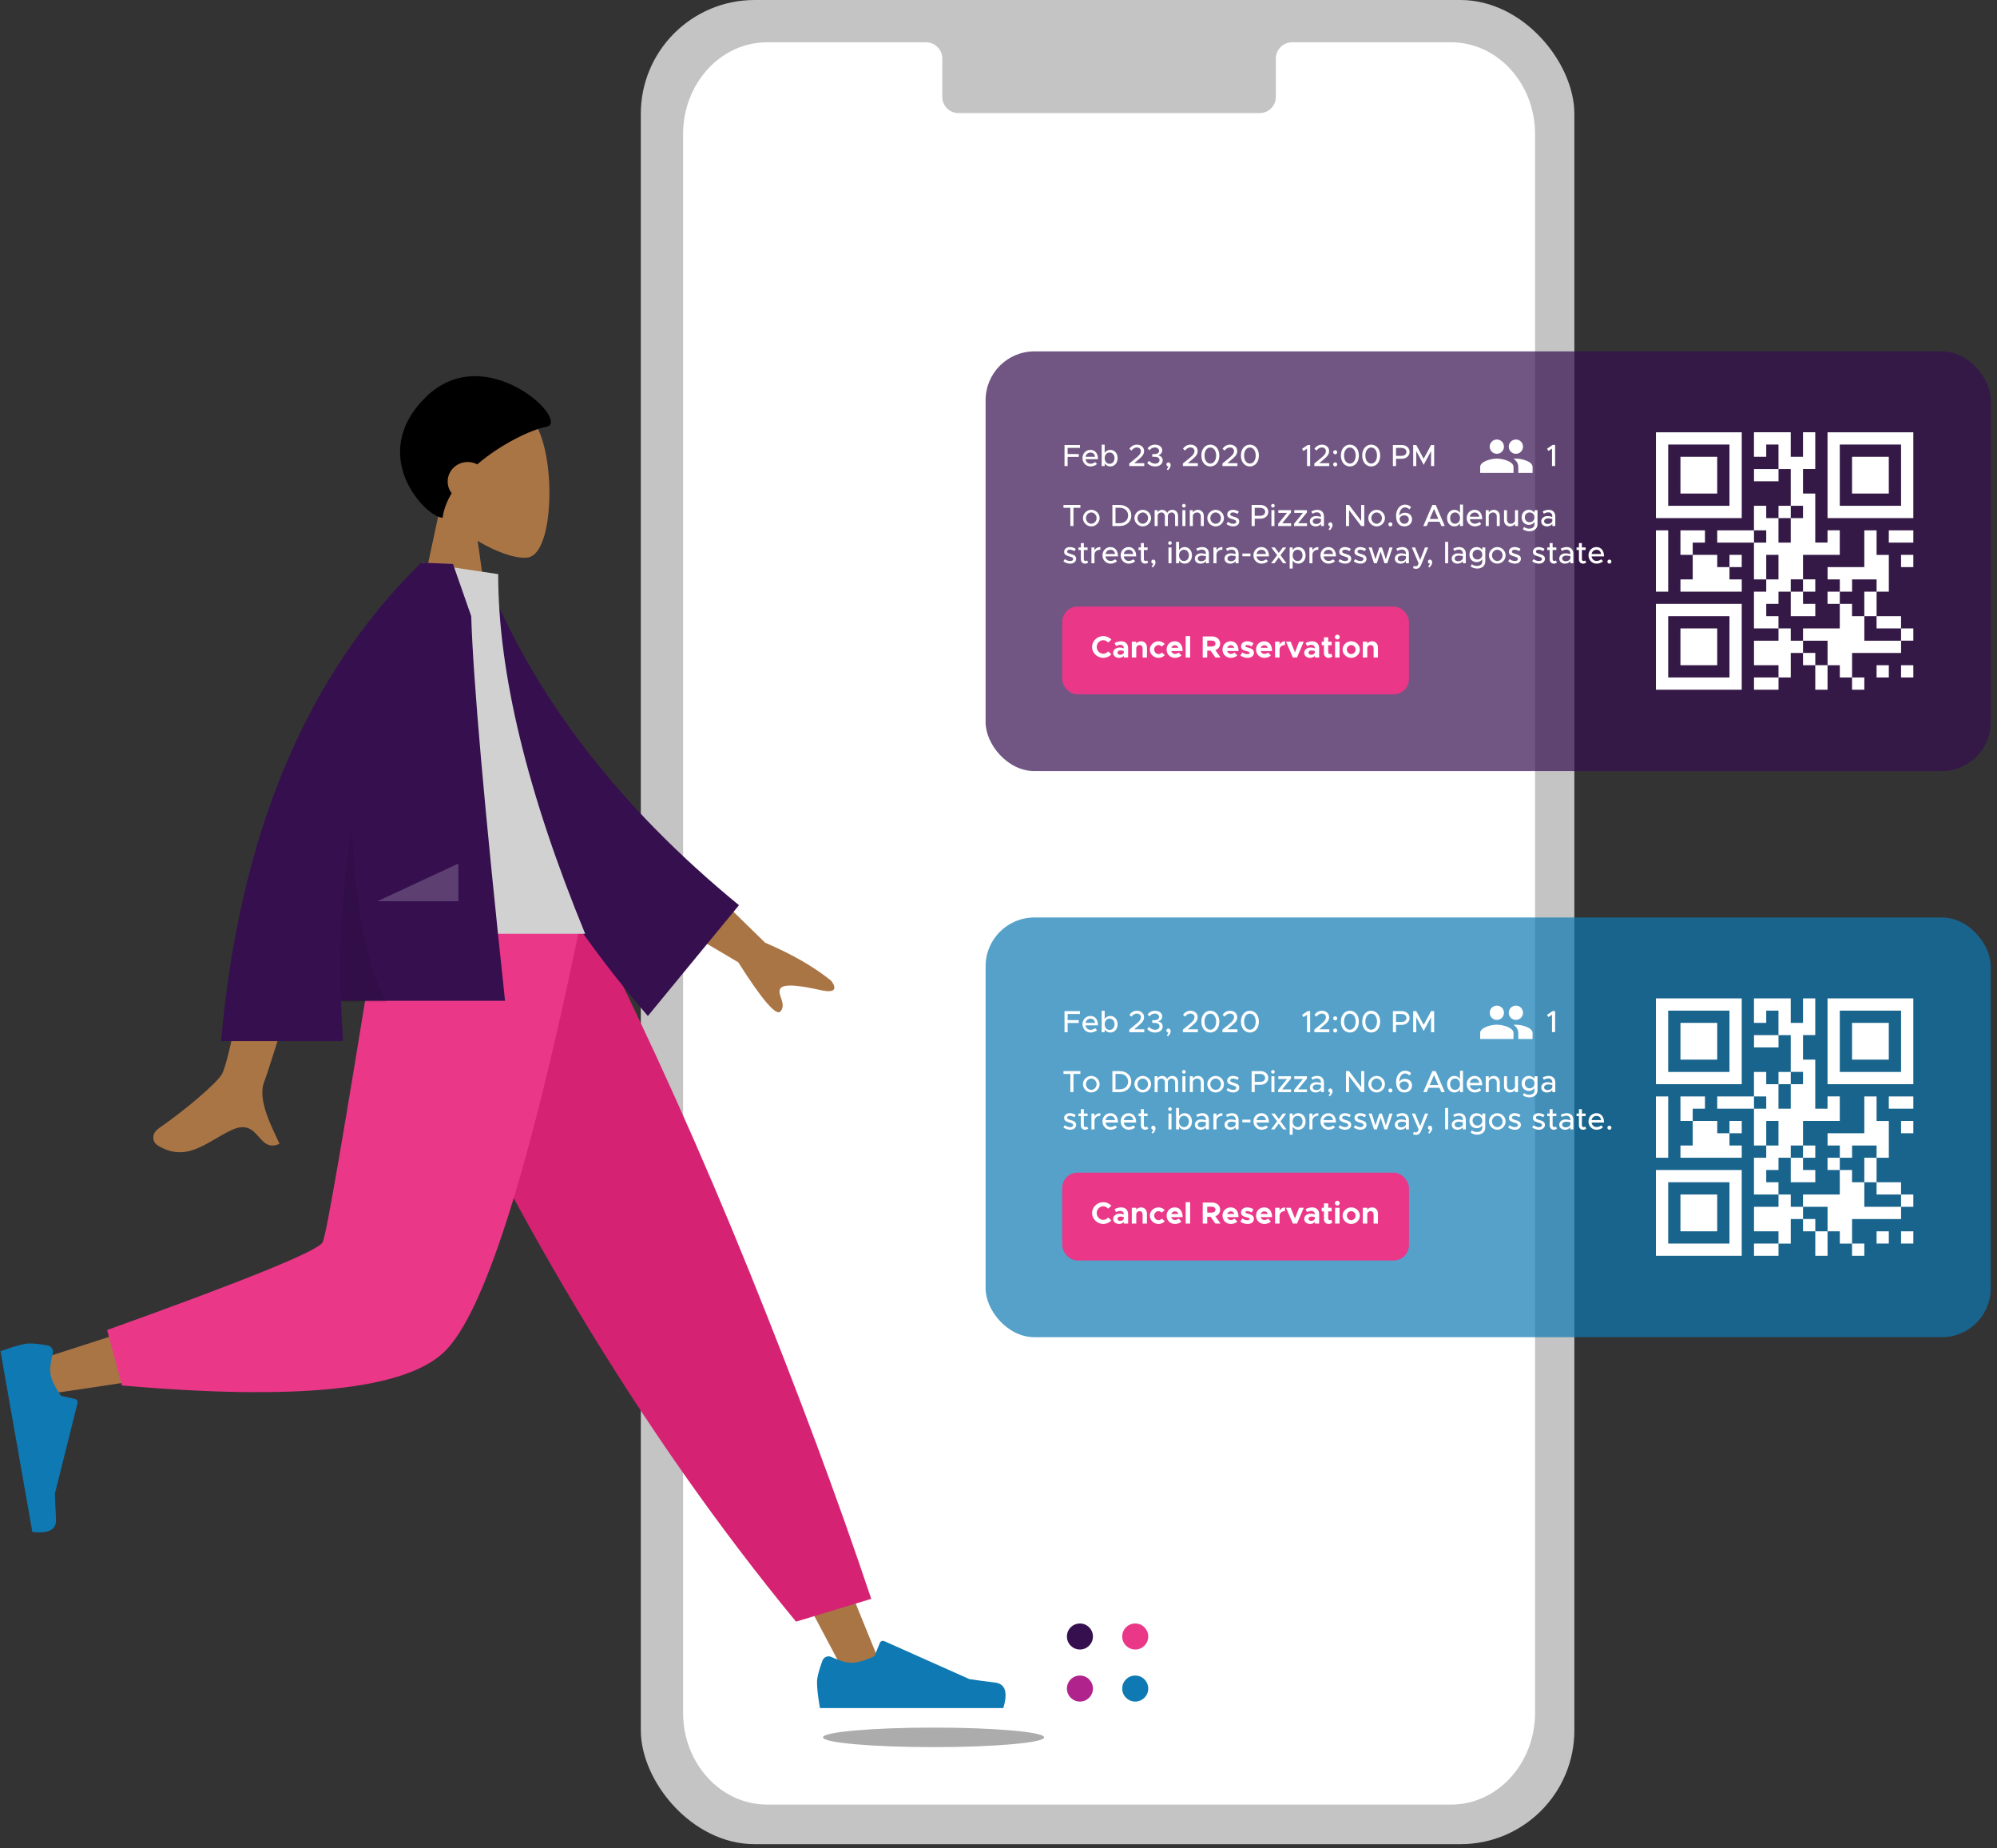 <svg width="268" height="248" viewBox="0 0 268 248" fill="none" xmlns="http://www.w3.org/2000/svg">
<rect x="0" y="0" width="268" height="248" fill="#333333" stroke="none"/>
<rect x="85.997" width="125.285" height="247.439" rx="15.279" fill="#C4C4C4"/>
<path d="M126.455 7.858C126.455 6.652 125.478 5.675 124.272 5.675H102.944C96.718 5.675 91.672 11.189 91.672 17.99V229.812C91.672 236.614 96.718 242.127 102.944 242.127H194.733C200.959 242.127 206.006 236.614 206.006 229.812V17.99C206.006 11.189 200.959 5.675 194.733 5.675H173.405C172.2 5.675 171.222 6.652 171.222 7.858V12.993C171.222 14.198 170.245 15.175 169.04 15.175H128.638C127.432 15.175 126.455 14.198 126.455 12.993V7.858Z" fill="white"/>
<circle cx="144.928" cy="219.575" r="1.746" fill="#360F4F"/>
<circle cx="152.349" cy="219.575" r="1.746" fill="#EA3788"/>
<circle cx="152.349" cy="226.56" r="1.746" fill="#0E79B2"/>
<circle cx="144.928" cy="226.56" r="1.746" fill="#B0228C"/>
<rect x="132.269" y="47.145" width="134.888" height="56.313" rx="6.548" fill="#360F4F" fill-opacity="0.7"/>
<g clip-path="url(#clip0)">
<g clip-path="url(#clip1)">
<g clip-path="url(#clip2)">
<g clip-path="url(#clip3)">
<path d="M144.935 60.097V59.71H142.859V62.535H143.278V61.306H144.775V60.919H143.278V60.097H144.935ZM146.359 62.223C145.993 62.223 145.734 61.968 145.68 61.614H147.354C147.354 60.853 146.98 60.36 146.33 60.36C145.742 60.36 145.269 60.829 145.269 61.466C145.269 62.12 145.771 62.585 146.363 62.585C146.663 62.585 147.033 62.457 147.223 62.256L146.968 61.992C146.84 62.124 146.581 62.223 146.359 62.223ZM146.347 60.722C146.713 60.722 146.914 60.96 146.959 61.289H145.685C145.75 60.944 146.018 60.722 146.347 60.722ZM149.006 60.36C148.677 60.36 148.414 60.516 148.25 60.775V59.661H147.847V62.535H148.25V62.165C148.414 62.428 148.677 62.585 149.006 62.585C149.566 62.585 149.985 62.124 149.985 61.47C149.985 60.82 149.566 60.36 149.006 60.36ZM148.908 62.231C148.525 62.231 148.25 61.914 148.25 61.47C148.25 61.026 148.525 60.714 148.908 60.714C149.298 60.714 149.574 61.026 149.574 61.47C149.574 61.914 149.298 62.231 148.908 62.231ZM151.551 62.535H153.562V62.149H152.209L152.871 61.589C153.356 61.195 153.537 60.894 153.537 60.516C153.537 60.002 153.117 59.661 152.591 59.661C152.143 59.661 151.81 59.866 151.563 60.208L151.843 60.454C152.04 60.199 152.266 60.035 152.575 60.035C152.854 60.035 153.109 60.216 153.109 60.524C153.109 60.779 152.965 61.022 152.587 61.339L151.551 62.194V62.535ZM155.016 62.585C155.629 62.585 156.036 62.239 156.036 61.762C156.036 61.367 155.728 61.154 155.432 61.088C155.728 60.997 155.974 60.779 155.974 60.43C155.974 59.977 155.575 59.661 155.004 59.661C154.543 59.661 154.222 59.874 154.005 60.158L154.264 60.413C154.461 60.183 154.679 60.035 154.975 60.035C155.304 60.035 155.551 60.224 155.551 60.487C155.551 60.771 155.3 60.927 154.942 60.927L154.634 60.923V61.293H154.942C155.366 61.289 155.608 61.441 155.608 61.733C155.608 62.017 155.374 62.21 155.008 62.21C154.683 62.21 154.408 62.058 154.218 61.828L153.951 62.103C154.169 62.375 154.535 62.585 155.016 62.585ZM156.747 63.099C157.01 62.798 157.104 62.622 157.104 62.428C157.104 62.202 156.989 62.038 156.808 62.038C156.652 62.038 156.533 62.165 156.533 62.309C156.533 62.461 156.652 62.585 156.8 62.585C156.767 62.712 156.693 62.844 156.574 62.967L156.747 63.099ZM158.743 62.535H160.754V62.149H159.401L160.063 61.589C160.549 61.195 160.73 60.894 160.73 60.516C160.73 60.002 160.31 59.661 159.784 59.661C159.336 59.661 159.002 59.866 158.756 60.208L159.035 60.454C159.233 60.199 159.459 60.035 159.767 60.035C160.047 60.035 160.302 60.216 160.302 60.524C160.302 60.779 160.158 61.022 159.78 61.339L158.743 62.194V62.535ZM162.431 62.585C163.134 62.585 163.636 61.98 163.636 61.121C163.636 60.265 163.134 59.661 162.431 59.661C161.72 59.661 161.222 60.265 161.222 61.121C161.222 61.98 161.72 62.585 162.431 62.585ZM162.431 62.202C161.97 62.202 161.646 61.754 161.646 61.121C161.646 60.487 161.97 60.043 162.431 60.043C162.887 60.043 163.208 60.487 163.208 61.121C163.208 61.754 162.887 62.202 162.431 62.202ZM164.053 62.535H166.064V62.149H164.711L165.373 61.589C165.858 61.195 166.039 60.894 166.039 60.516C166.039 60.002 165.619 59.661 165.093 59.661C164.645 59.661 164.312 59.866 164.065 60.208L164.345 60.454C164.542 60.199 164.768 60.035 165.077 60.035C165.356 60.035 165.611 60.216 165.611 60.524C165.611 60.779 165.467 61.022 165.089 61.339L164.053 62.194V62.535ZM167.74 62.585C168.443 62.585 168.945 61.98 168.945 61.121C168.945 60.265 168.443 59.661 167.74 59.661C167.029 59.661 166.531 60.265 166.531 61.121C166.531 61.98 167.029 62.585 167.74 62.585ZM167.74 62.202C167.28 62.202 166.955 61.754 166.955 61.121C166.955 60.487 167.28 60.043 167.74 60.043C168.197 60.043 168.518 60.487 168.518 61.121C168.518 61.754 168.197 62.202 167.74 62.202Z" fill="white"/>
<path d="M175.404 62.535H175.823V59.71H175.486L174.742 60.216L174.914 60.516L175.404 60.203V62.535ZM176.383 62.535H178.393V62.149H177.041L177.703 61.589C178.188 61.195 178.369 60.894 178.369 60.516C178.369 60.002 177.949 59.661 177.423 59.661C176.975 59.661 176.642 59.866 176.395 60.208L176.674 60.454C176.872 60.199 177.098 60.035 177.407 60.035C177.686 60.035 177.941 60.216 177.941 60.524C177.941 60.779 177.797 61.022 177.419 61.339L176.383 62.194V62.535ZM179.19 60.952C179.338 60.952 179.457 60.825 179.457 60.672C179.457 60.532 179.338 60.405 179.19 60.405C179.034 60.405 178.915 60.532 178.915 60.672C178.915 60.825 179.034 60.952 179.19 60.952ZM179.19 62.585C179.338 62.585 179.457 62.457 179.457 62.305C179.457 62.165 179.338 62.038 179.19 62.038C179.034 62.038 178.915 62.165 178.915 62.305C178.915 62.457 179.034 62.585 179.19 62.585ZM181.159 62.585C181.862 62.585 182.363 61.98 182.363 61.121C182.363 60.265 181.862 59.661 181.159 59.661C180.447 59.661 179.949 60.265 179.949 61.121C179.949 61.98 180.447 62.585 181.159 62.585ZM181.159 62.202C180.698 62.202 180.373 61.754 180.373 61.121C180.373 60.487 180.698 60.043 181.159 60.043C181.615 60.043 181.936 60.487 181.936 61.121C181.936 61.754 181.615 62.202 181.159 62.202ZM184.018 62.585C184.721 62.585 185.223 61.98 185.223 61.121C185.223 60.265 184.721 59.661 184.018 59.661C183.306 59.661 182.809 60.265 182.809 61.121C182.809 61.98 183.306 62.585 184.018 62.585ZM184.018 62.202C183.557 62.202 183.232 61.754 183.232 61.121C183.232 60.487 183.557 60.043 184.018 60.043C184.474 60.043 184.795 60.487 184.795 61.121C184.795 61.754 184.474 62.202 184.018 62.202ZM186.931 62.535H187.347V61.552H188.12C188.716 61.552 189.169 61.17 189.169 60.631C189.169 60.093 188.716 59.71 188.12 59.71H186.931V62.535ZM187.347 61.166V60.097H188.062C188.469 60.097 188.745 60.298 188.745 60.631C188.745 60.964 188.469 61.166 188.062 61.166H187.347ZM189.651 62.535H190.067V60.524L191.058 62.371L192.049 60.524V62.535H192.464V59.71H192.049L191.058 61.556L190.067 59.71H189.651V62.535Z" fill="white"/>
<g clip-path="url(#clip4)">
<path d="M203.436 60.889C203.966 60.889 204.392 60.46 204.392 59.93C204.392 59.399 203.966 58.971 203.436 58.971C202.905 58.971 202.477 59.399 202.477 59.93C202.477 60.46 202.905 60.889 203.436 60.889ZM200.879 60.889C201.409 60.889 201.834 60.46 201.834 59.93C201.834 59.399 201.409 58.971 200.879 58.971C200.348 58.971 199.92 59.399 199.92 59.93C199.92 60.46 200.348 60.889 200.879 60.889ZM200.879 61.528C200.134 61.528 198.641 61.902 198.641 62.647V63.446H203.116V62.647C203.116 61.902 201.623 61.528 200.879 61.528ZM203.436 61.528C203.343 61.528 203.238 61.534 203.126 61.544C203.497 61.812 203.755 62.174 203.755 62.647V63.446H205.673V62.647C205.673 61.902 204.181 61.528 203.436 61.528Z" fill="white"/>
</g>
<path d="M208.28 62.523H208.699V59.698H208.362L207.618 60.204L207.791 60.504L208.28 60.192V62.523Z" fill="white"/>
</g>
<path d="M143.644 70.578H144.059V68.14H144.989V67.753H142.719V68.14H143.644V70.578ZM146.456 70.628C147.061 70.628 147.571 70.118 147.571 69.513C147.571 68.909 147.061 68.403 146.456 68.403C145.848 68.403 145.333 68.909 145.333 69.513C145.333 70.118 145.848 70.628 146.456 70.628ZM146.456 70.274C146.065 70.274 145.741 69.929 145.741 69.513C145.741 69.102 146.065 68.757 146.456 68.757C146.839 68.757 147.164 69.102 147.164 69.513C147.164 69.929 146.839 70.274 146.456 70.274ZM149.285 70.578H150.26C151.173 70.578 151.823 69.99 151.823 69.164C151.823 68.337 151.173 67.753 150.26 67.753H149.285V70.578ZM149.701 70.2V68.132H150.285C150.939 68.132 151.395 68.559 151.395 69.164C151.395 69.772 150.939 70.2 150.285 70.2H149.701ZM153.364 70.628C153.968 70.628 154.478 70.118 154.478 69.513C154.478 68.909 153.968 68.403 153.364 68.403C152.755 68.403 152.241 68.909 152.241 69.513C152.241 70.118 152.755 70.628 153.364 70.628ZM153.364 70.274C152.973 70.274 152.648 69.929 152.648 69.513C152.648 69.102 152.973 68.757 153.364 68.757C153.746 68.757 154.071 69.102 154.071 69.513C154.071 69.929 153.746 70.274 153.364 70.274ZM157.332 68.403C157.011 68.403 156.739 68.567 156.641 68.831C156.517 68.567 156.266 68.403 155.958 68.403C155.687 68.403 155.465 68.539 155.358 68.748V68.452H154.951V70.578H155.358V69.25C155.358 68.958 155.571 68.757 155.876 68.757C156.143 68.757 156.328 68.975 156.328 69.287V70.578H156.727V69.25C156.727 68.958 156.941 68.757 157.245 68.757C157.513 68.757 157.698 68.975 157.698 69.287V70.578H158.097V69.225C158.097 68.744 157.776 68.403 157.332 68.403ZM158.883 68.099C159.015 68.099 159.126 67.983 159.126 67.852C159.126 67.724 159.015 67.609 158.883 67.609C158.743 67.609 158.636 67.724 158.636 67.852C158.636 67.983 158.743 68.099 158.883 68.099ZM158.677 70.578H159.085V68.452H158.677V70.578ZM160.755 68.403C160.467 68.403 160.208 68.551 160.081 68.761V68.452H159.673V70.578H160.081V69.201C160.114 68.95 160.368 68.757 160.665 68.757C160.952 68.757 161.154 68.979 161.154 69.295V70.578H161.553V69.225C161.553 68.744 161.224 68.403 160.755 68.403ZM163.143 70.628C163.747 70.628 164.257 70.118 164.257 69.513C164.257 68.909 163.747 68.403 163.143 68.403C162.534 68.403 162.02 68.909 162.02 69.513C162.02 70.118 162.534 70.628 163.143 70.628ZM163.143 70.274C162.752 70.274 162.427 69.929 162.427 69.513C162.427 69.102 162.752 68.757 163.143 68.757C163.525 68.757 163.85 69.102 163.85 69.513C163.85 69.929 163.525 70.274 163.143 70.274ZM165.503 70.628C165.967 70.628 166.309 70.373 166.309 69.97C166.309 69.546 165.935 69.431 165.585 69.328C165.227 69.217 165.096 69.168 165.096 69.003C165.096 68.843 165.26 68.752 165.47 68.752C165.655 68.752 165.869 68.822 166.074 68.95L166.255 68.65C166.025 68.498 165.745 68.403 165.47 68.403C165.017 68.403 164.693 68.658 164.697 69.049C164.697 69.394 164.939 69.534 165.429 69.669C165.692 69.743 165.91 69.805 165.91 70.003C165.91 70.167 165.745 70.278 165.507 70.278C165.256 70.278 165.013 70.184 164.787 70.019L164.594 70.311C164.849 70.517 165.19 70.628 165.503 70.628ZM167.971 70.578H168.386V69.596H169.159C169.756 69.596 170.208 69.213 170.208 68.674C170.208 68.136 169.756 67.753 169.159 67.753H167.971V70.578ZM168.386 69.209V68.14H169.102C169.509 68.14 169.785 68.341 169.785 68.674C169.785 69.007 169.509 69.209 169.102 69.209H168.386ZM170.831 68.099C170.962 68.099 171.073 67.983 171.073 67.852C171.073 67.724 170.962 67.609 170.831 67.609C170.691 67.609 170.584 67.724 170.584 67.852C170.584 67.983 170.691 68.099 170.831 68.099ZM170.625 70.578H171.032V68.452H170.625V70.578ZM171.531 70.578H173.266V70.212H172.065L173.258 68.757V68.452H171.555V68.818H172.723L171.531 70.274V70.578ZM173.667 70.578H175.403V70.212H174.202L175.395 68.757V68.452H173.692V68.818H174.86L173.667 70.274V70.578ZM176.787 68.403C176.552 68.403 176.285 68.465 175.981 68.617L176.129 68.917C176.314 68.822 176.519 68.74 176.729 68.74C177.153 68.74 177.276 69.024 177.276 69.291V69.357C177.071 69.287 176.844 69.242 176.635 69.242C176.166 69.242 175.783 69.526 175.783 69.949C175.783 70.365 176.116 70.628 176.569 70.628C176.828 70.628 177.12 70.508 177.276 70.286V70.578H177.675V69.291C177.675 68.765 177.358 68.403 176.787 68.403ZM176.647 70.307C176.38 70.307 176.174 70.167 176.174 69.937C176.174 69.707 176.413 69.546 176.696 69.546C176.906 69.546 177.103 69.575 177.276 69.628V69.912C177.206 70.175 176.91 70.307 176.647 70.307ZM178.469 71.142C178.733 70.842 178.827 70.665 178.827 70.471C178.827 70.245 178.712 70.081 178.531 70.081C178.375 70.081 178.256 70.208 178.256 70.352C178.256 70.504 178.375 70.628 178.523 70.628C178.49 70.755 178.416 70.887 178.297 71.01L178.469 71.142ZM180.631 70.578H181.046V68.436L182.671 70.578H183.086V67.753H182.671V69.896L181.046 67.753H180.631V70.578ZM184.749 70.628C185.354 70.628 185.864 70.118 185.864 69.513C185.864 68.909 185.354 68.403 184.749 68.403C184.141 68.403 183.627 68.909 183.627 69.513C183.627 70.118 184.141 70.628 184.749 70.628ZM184.749 70.274C184.359 70.274 184.034 69.929 184.034 69.513C184.034 69.102 184.359 68.757 184.749 68.757C185.132 68.757 185.457 69.102 185.457 69.513C185.457 69.929 185.132 70.274 184.749 70.274ZM186.595 70.628C186.743 70.628 186.862 70.5 186.862 70.348C186.862 70.208 186.743 70.081 186.595 70.081C186.439 70.081 186.32 70.208 186.32 70.348C186.32 70.5 186.439 70.628 186.595 70.628ZM188.547 68.794C188.235 68.794 187.951 68.933 187.778 69.168C187.79 68.543 188.115 68.078 188.547 68.078C188.806 68.078 188.983 68.189 189.16 68.349L189.374 68.029C189.156 67.835 188.897 67.704 188.551 67.704C187.86 67.704 187.354 68.353 187.354 69.209C187.354 70.015 187.688 70.628 188.473 70.628C189.069 70.628 189.497 70.221 189.497 69.678C189.497 69.118 189.065 68.794 188.547 68.794ZM188.457 70.274C188.086 70.274 187.885 70.003 187.811 69.6C187.885 69.324 188.136 69.143 188.448 69.143C188.794 69.143 189.069 69.353 189.069 69.698C189.069 69.982 188.839 70.274 188.457 70.274ZM193.433 70.578H193.893L192.68 67.753H192.22L191.006 70.578H191.467L191.714 70.003H193.186L193.433 70.578ZM191.874 69.628L192.45 68.288L193.026 69.628H191.874ZM195.933 67.704V68.818C195.768 68.559 195.505 68.403 195.176 68.403C194.617 68.403 194.197 68.864 194.197 69.513C194.197 70.167 194.617 70.628 195.176 70.628C195.505 70.628 195.768 70.471 195.933 70.208V70.578H196.336V67.704H195.933ZM195.275 70.274C194.884 70.274 194.608 69.957 194.608 69.513C194.608 69.069 194.884 68.757 195.275 68.757C195.657 68.757 195.933 69.069 195.933 69.513C195.933 69.957 195.657 70.274 195.275 70.274ZM197.921 70.266C197.555 70.266 197.296 70.011 197.243 69.657H198.916C198.916 68.896 198.542 68.403 197.892 68.403C197.304 68.403 196.831 68.872 196.831 69.509C196.831 70.163 197.333 70.628 197.925 70.628C198.226 70.628 198.596 70.5 198.785 70.299L198.53 70.035C198.402 70.167 198.143 70.266 197.921 70.266ZM197.909 68.765C198.275 68.765 198.476 69.003 198.522 69.332H197.247C197.313 68.987 197.58 68.765 197.909 68.765ZM200.47 68.403C200.182 68.403 199.923 68.551 199.795 68.761V68.452H199.388V70.578H199.795V69.201C199.828 68.95 200.083 68.757 200.379 68.757C200.667 68.757 200.869 68.979 200.869 69.295V70.578H201.268V69.225C201.268 68.744 200.939 68.403 200.47 68.403ZM203.314 68.452V69.83C203.281 70.081 203.026 70.274 202.73 70.274C202.442 70.274 202.241 70.052 202.241 69.735V68.452H201.842V69.805C201.842 70.286 202.171 70.628 202.64 70.628C202.928 70.628 203.187 70.48 203.314 70.27V70.578H203.721V68.452H203.314ZM205.928 68.452V68.794C205.768 68.555 205.496 68.403 205.176 68.403C204.616 68.403 204.209 68.818 204.209 69.41C204.209 70.003 204.616 70.422 205.176 70.422C205.496 70.422 205.76 70.278 205.928 70.035V70.344C205.928 70.714 205.653 70.932 205.196 70.932C204.941 70.932 204.686 70.846 204.53 70.698L204.37 71.002C204.571 71.166 204.9 71.286 205.258 71.286C205.887 71.286 206.335 70.899 206.335 70.352V68.452H205.928ZM205.278 70.068C204.9 70.068 204.633 69.797 204.633 69.41C204.633 69.028 204.9 68.757 205.278 68.757C205.657 68.757 205.928 69.028 205.928 69.41C205.928 69.797 205.657 70.068 205.278 70.068ZM207.835 68.403C207.601 68.403 207.333 68.465 207.029 68.617L207.177 68.917C207.362 68.822 207.568 68.74 207.777 68.74C208.201 68.74 208.324 69.024 208.324 69.291V69.357C208.119 69.287 207.892 69.242 207.683 69.242C207.214 69.242 206.831 69.526 206.831 69.949C206.831 70.365 207.165 70.628 207.617 70.628C207.876 70.628 208.168 70.508 208.324 70.286V70.578H208.723V69.291C208.723 68.765 208.407 68.403 207.835 68.403ZM207.695 70.307C207.428 70.307 207.222 70.167 207.222 69.937C207.222 69.707 207.461 69.546 207.744 69.546C207.954 69.546 208.152 69.575 208.324 69.628V69.912C208.254 70.175 207.958 70.307 207.695 70.307ZM143.615 75.628C144.08 75.628 144.421 75.373 144.421 74.97C144.421 74.546 144.047 74.431 143.697 74.328C143.34 74.217 143.208 74.168 143.208 74.003C143.208 73.843 143.373 73.752 143.582 73.752C143.767 73.752 143.981 73.822 144.187 73.95L144.368 73.65C144.138 73.498 143.858 73.403 143.582 73.403C143.13 73.403 142.805 73.658 142.809 74.049C142.809 74.394 143.052 74.534 143.541 74.669C143.804 74.743 144.022 74.805 144.022 75.003C144.022 75.167 143.858 75.278 143.619 75.278C143.368 75.278 143.126 75.184 142.9 75.019L142.706 75.311C142.961 75.517 143.303 75.628 143.615 75.628ZM145.89 75.196C145.844 75.241 145.762 75.274 145.672 75.274C145.552 75.274 145.454 75.167 145.454 75.019V73.798H145.955V73.452H145.454V72.868H145.055V73.452H144.734V73.798H145.055V75.048C145.055 75.389 145.285 75.628 145.614 75.628C145.766 75.628 145.923 75.57 146.038 75.476L145.89 75.196ZM146.88 73.859V73.452H146.473V75.578H146.88V74.369C146.917 73.999 147.23 73.757 147.67 73.757V73.403C147.304 73.403 147.016 73.58 146.88 73.859ZM149.042 75.266C148.676 75.266 148.417 75.011 148.363 74.657H150.037C150.037 73.896 149.663 73.403 149.013 73.403C148.425 73.403 147.952 73.872 147.952 74.509C147.952 75.163 148.454 75.628 149.046 75.628C149.346 75.628 149.716 75.5 149.905 75.299L149.65 75.035C149.523 75.167 149.264 75.266 149.042 75.266ZM149.029 73.765C149.395 73.765 149.597 74.003 149.642 74.332H148.367C148.433 73.987 148.7 73.765 149.029 73.765ZM151.483 75.266C151.117 75.266 150.858 75.011 150.805 74.657H152.479C152.479 73.896 152.104 73.403 151.455 73.403C150.867 73.403 150.394 73.872 150.394 74.509C150.394 75.163 150.895 75.628 151.488 75.628C151.788 75.628 152.158 75.5 152.347 75.299L152.092 75.035C151.965 75.167 151.706 75.266 151.483 75.266ZM151.471 73.765C151.837 73.765 152.039 74.003 152.084 74.332H150.809C150.875 73.987 151.142 73.765 151.471 73.765ZM153.946 75.196C153.901 75.241 153.818 75.274 153.728 75.274C153.609 75.274 153.51 75.167 153.51 75.019V73.798H154.012V73.452H153.51V72.868H153.111V73.452H152.79V73.798H153.111V75.048C153.111 75.389 153.341 75.628 153.67 75.628C153.822 75.628 153.979 75.57 154.094 75.476L153.946 75.196ZM154.714 76.142C154.978 75.842 155.072 75.665 155.072 75.471C155.072 75.245 154.957 75.081 154.776 75.081C154.62 75.081 154.501 75.208 154.501 75.352C154.501 75.504 154.62 75.628 154.768 75.628C154.735 75.755 154.661 75.887 154.542 76.01L154.714 76.142ZM157.016 73.099C157.147 73.099 157.258 72.983 157.258 72.852C157.258 72.724 157.147 72.609 157.016 72.609C156.876 72.609 156.769 72.724 156.769 72.852C156.769 72.983 156.876 73.099 157.016 73.099ZM156.81 75.578H157.217V73.452H156.81V75.578ZM158.986 73.403C158.657 73.403 158.394 73.559 158.23 73.818V72.704H157.827V75.578H158.23V75.208C158.394 75.471 158.657 75.628 158.986 75.628C159.546 75.628 159.965 75.167 159.965 74.513C159.965 73.864 159.546 73.403 158.986 73.403ZM158.888 75.274C158.505 75.274 158.23 74.957 158.23 74.513C158.23 74.069 158.505 73.757 158.888 73.757C159.278 73.757 159.554 74.069 159.554 74.513C159.554 74.957 159.278 75.274 158.888 75.274ZM161.349 73.403C161.115 73.403 160.847 73.465 160.543 73.617L160.691 73.917C160.876 73.822 161.082 73.74 161.291 73.74C161.715 73.74 161.838 74.024 161.838 74.291V74.357C161.633 74.287 161.407 74.242 161.197 74.242C160.728 74.242 160.346 74.526 160.346 74.949C160.346 75.365 160.679 75.628 161.131 75.628C161.39 75.628 161.682 75.508 161.838 75.286V75.578H162.237V74.291C162.237 73.765 161.921 73.403 161.349 73.403ZM161.209 75.307C160.942 75.307 160.736 75.167 160.736 74.937C160.736 74.707 160.975 74.546 161.259 74.546C161.468 74.546 161.666 74.575 161.838 74.628V74.912C161.768 75.175 161.472 75.307 161.209 75.307ZM163.254 73.859V73.452H162.847V75.578H163.254V74.369C163.291 73.999 163.603 73.757 164.043 73.757V73.403C163.677 73.403 163.39 73.58 163.254 73.859ZM165.333 73.403C165.099 73.403 164.831 73.465 164.527 73.617L164.675 73.917C164.86 73.822 165.066 73.74 165.275 73.74C165.699 73.74 165.822 74.024 165.822 74.291V74.357C165.617 74.287 165.391 74.242 165.181 74.242C164.712 74.242 164.33 74.526 164.33 74.949C164.33 75.365 164.663 75.628 165.115 75.628C165.374 75.628 165.666 75.508 165.822 75.286V75.578H166.221V74.291C166.221 73.765 165.905 73.403 165.333 73.403ZM165.193 75.307C164.926 75.307 164.72 75.167 164.72 74.937C164.72 74.707 164.959 74.546 165.242 74.546C165.452 74.546 165.65 74.575 165.822 74.628V74.912C165.752 75.175 165.456 75.307 165.193 75.307ZM166.728 74.641H167.813V74.271H166.728V74.641ZM169.303 75.266C168.937 75.266 168.678 75.011 168.624 74.657H170.298C170.298 73.896 169.924 73.403 169.274 73.403C168.686 73.403 168.213 73.872 168.213 74.509C168.213 75.163 168.715 75.628 169.307 75.628C169.607 75.628 169.977 75.5 170.166 75.299L169.911 75.035C169.784 75.167 169.525 75.266 169.303 75.266ZM169.29 73.765C169.656 73.765 169.858 74.003 169.903 74.332H168.628C168.694 73.987 168.961 73.765 169.29 73.765ZM172.653 75.578L171.843 74.489L172.616 73.452H172.164L171.617 74.184L171.074 73.452H170.614L171.391 74.493L170.581 75.578H171.033L171.617 74.797L172.197 75.578H172.653ZM174.235 73.403C173.906 73.403 173.643 73.559 173.479 73.818V73.452H173.076V76.286H173.479V75.208C173.643 75.471 173.906 75.628 174.235 75.628C174.795 75.628 175.214 75.167 175.214 74.513C175.214 73.864 174.795 73.403 174.235 73.403ZM174.137 75.274C173.754 75.274 173.479 74.957 173.479 74.513C173.479 74.069 173.754 73.757 174.137 73.757C174.527 73.757 174.803 74.069 174.803 74.513C174.803 74.957 174.527 75.274 174.137 75.274ZM176.133 73.859V73.452H175.726V75.578H176.133V74.369C176.17 73.999 176.483 73.757 176.923 73.757V73.403C176.557 73.403 176.269 73.58 176.133 73.859ZM178.295 75.266C177.929 75.266 177.67 75.011 177.616 74.657H179.29C179.29 73.896 178.916 73.403 178.266 73.403C177.678 73.403 177.205 73.872 177.205 74.509C177.205 75.163 177.707 75.628 178.299 75.628C178.599 75.628 178.969 75.5 179.158 75.299L178.903 75.035C178.776 75.167 178.517 75.266 178.295 75.266ZM178.282 73.765C178.648 73.765 178.85 74.003 178.895 74.332H177.62C177.686 73.987 177.953 73.765 178.282 73.765ZM180.531 75.628C180.996 75.628 181.337 75.373 181.337 74.97C181.337 74.546 180.963 74.431 180.613 74.328C180.255 74.217 180.124 74.168 180.124 74.003C180.124 73.843 180.288 73.752 180.498 73.752C180.683 73.752 180.897 73.822 181.102 73.95L181.283 73.65C181.053 73.498 180.773 73.403 180.498 73.403C180.046 73.403 179.721 73.658 179.725 74.049C179.725 74.394 179.967 74.534 180.457 74.669C180.72 74.743 180.938 74.805 180.938 75.003C180.938 75.167 180.773 75.278 180.535 75.278C180.284 75.278 180.041 75.184 179.815 75.019L179.622 75.311C179.877 75.517 180.218 75.628 180.531 75.628ZM182.579 75.628C183.044 75.628 183.385 75.373 183.385 74.97C183.385 74.546 183.011 74.431 182.661 74.328C182.304 74.217 182.172 74.168 182.172 74.003C182.172 73.843 182.336 73.752 182.546 73.752C182.731 73.752 182.945 73.822 183.151 73.95L183.332 73.65C183.101 73.498 182.822 73.403 182.546 73.403C182.094 73.403 181.769 73.658 181.773 74.049C181.773 74.394 182.016 74.534 182.505 74.669C182.768 74.743 182.986 74.805 182.986 75.003C182.986 75.167 182.822 75.278 182.583 75.278C182.332 75.278 182.09 75.184 181.863 75.019L181.67 75.311C181.925 75.517 182.266 75.628 182.579 75.628ZM184.397 75.578H184.771L185.285 73.999L185.795 75.578H186.169L186.885 73.452H186.47L185.984 75.035L185.458 73.452H185.113L184.586 75.035L184.097 73.452H183.681L184.397 75.578ZM188.188 73.403C187.954 73.403 187.687 73.465 187.382 73.617L187.53 73.917C187.715 73.822 187.921 73.74 188.131 73.74C188.554 73.74 188.678 74.024 188.678 74.291V74.357C188.472 74.287 188.246 74.242 188.036 74.242C187.567 74.242 187.185 74.526 187.185 74.949C187.185 75.365 187.518 75.628 187.97 75.628C188.229 75.628 188.521 75.508 188.678 75.286V75.578H189.077V74.291C189.077 73.765 188.76 73.403 188.188 73.403ZM188.049 75.307C187.781 75.307 187.576 75.167 187.576 74.937C187.576 74.707 187.814 74.546 188.098 74.546C188.308 74.546 188.505 74.575 188.678 74.628V74.912C188.608 75.175 188.312 75.307 188.049 75.307ZM190.04 76.319C190.344 76.314 190.57 76.154 190.722 75.772L191.66 73.452H191.236L190.591 75.13L189.908 73.452H189.472L190.385 75.591L190.278 75.817C190.208 75.94 190.118 75.981 189.986 75.981C189.904 75.981 189.809 75.961 189.727 75.916L189.637 76.228C189.748 76.286 189.896 76.319 190.04 76.319ZM191.839 76.142C192.102 75.842 192.197 75.665 192.197 75.471C192.197 75.245 192.082 75.081 191.901 75.081C191.744 75.081 191.625 75.208 191.625 75.352C191.625 75.504 191.744 75.628 191.892 75.628C191.859 75.755 191.785 75.887 191.666 76.01L191.839 76.142ZM193.939 75.578H194.342V72.704H193.939V75.578ZM195.827 73.403C195.592 73.403 195.325 73.465 195.021 73.617L195.169 73.917C195.354 73.822 195.56 73.74 195.769 73.74C196.193 73.74 196.316 74.024 196.316 74.291V74.357C196.111 74.287 195.884 74.242 195.675 74.242C195.206 74.242 194.823 74.526 194.823 74.949C194.823 75.365 195.157 75.628 195.609 75.628C195.868 75.628 196.16 75.508 196.316 75.286V75.578H196.715V74.291C196.715 73.765 196.399 73.403 195.827 73.403ZM195.687 75.307C195.42 75.307 195.214 75.167 195.214 74.937C195.214 74.707 195.453 74.546 195.736 74.546C195.946 74.546 196.144 74.575 196.316 74.628V74.912C196.246 75.175 195.95 75.307 195.687 75.307ZM198.92 73.452V73.794C198.76 73.555 198.488 73.403 198.168 73.403C197.608 73.403 197.201 73.818 197.201 74.41C197.201 75.003 197.608 75.422 198.168 75.422C198.488 75.422 198.752 75.278 198.92 75.035V75.344C198.92 75.714 198.645 75.932 198.188 75.932C197.933 75.932 197.678 75.846 197.522 75.698L197.362 76.002C197.563 76.166 197.892 76.286 198.25 76.286C198.879 76.286 199.327 75.899 199.327 75.352V73.452H198.92ZM198.27 75.068C197.892 75.068 197.625 74.797 197.625 74.41C197.625 74.028 197.892 73.757 198.27 73.757C198.649 73.757 198.92 74.028 198.92 74.41C198.92 74.797 198.649 75.068 198.27 75.068ZM200.942 75.628C201.547 75.628 202.057 75.118 202.057 74.513C202.057 73.909 201.547 73.403 200.942 73.403C200.333 73.403 199.819 73.909 199.819 74.513C199.819 75.118 200.333 75.628 200.942 75.628ZM200.942 75.274C200.551 75.274 200.226 74.929 200.226 74.513C200.226 74.102 200.551 73.757 200.942 73.757C201.324 73.757 201.649 74.102 201.649 74.513C201.649 74.929 201.324 75.274 200.942 75.274ZM203.302 75.628C203.767 75.628 204.108 75.373 204.108 74.97C204.108 74.546 203.734 74.431 203.384 74.328C203.026 74.217 202.895 74.168 202.895 74.003C202.895 73.843 203.059 73.752 203.269 73.752C203.454 73.752 203.668 73.822 203.874 73.95L204.054 73.65C203.824 73.498 203.545 73.403 203.269 73.403C202.817 73.403 202.492 73.658 202.496 74.049C202.496 74.394 202.739 74.534 203.228 74.669C203.491 74.743 203.709 74.805 203.709 75.003C203.709 75.167 203.545 75.278 203.306 75.278C203.055 75.278 202.813 75.184 202.586 75.019L202.393 75.311C202.648 75.517 202.989 75.628 203.302 75.628ZM206.527 75.628C206.992 75.628 207.333 75.373 207.333 74.97C207.333 74.546 206.959 74.431 206.609 74.328C206.251 74.217 206.12 74.168 206.12 74.003C206.12 73.843 206.284 73.752 206.494 73.752C206.679 73.752 206.893 73.822 207.098 73.95L207.279 73.65C207.049 73.498 206.769 73.403 206.494 73.403C206.042 73.403 205.717 73.658 205.721 74.049C205.721 74.394 205.963 74.534 206.453 74.669C206.716 74.743 206.934 74.805 206.934 75.003C206.934 75.167 206.769 75.278 206.531 75.278C206.28 75.278 206.037 75.184 205.811 75.019L205.618 75.311C205.873 75.517 206.214 75.628 206.527 75.628ZM208.801 75.196C208.756 75.241 208.674 75.274 208.583 75.274C208.464 75.274 208.365 75.167 208.365 75.019V73.798H208.867V73.452H208.365V72.868H207.966V73.452H207.646V73.798H207.966V75.048C207.966 75.389 208.197 75.628 208.526 75.628C208.678 75.628 208.834 75.57 208.949 75.476L208.801 75.196ZM210.257 73.403C210.022 73.403 209.755 73.465 209.451 73.617L209.599 73.917C209.784 73.822 209.989 73.74 210.199 73.74C210.623 73.74 210.746 74.024 210.746 74.291V74.357C210.54 74.287 210.314 74.242 210.104 74.242C209.636 74.242 209.253 74.526 209.253 74.949C209.253 75.365 209.586 75.628 210.039 75.628C210.298 75.628 210.59 75.508 210.746 75.286V75.578H211.145V74.291C211.145 73.765 210.828 73.403 210.257 73.403ZM210.117 75.307C209.849 75.307 209.644 75.167 209.644 74.937C209.644 74.707 209.882 74.546 210.166 74.546C210.376 74.546 210.573 74.575 210.746 74.628V74.912C210.676 75.175 210.38 75.307 210.117 75.307ZM212.729 75.196C212.684 75.241 212.601 75.274 212.511 75.274C212.392 75.274 212.293 75.167 212.293 75.019V73.798H212.795V73.452H212.293V72.868H211.894V73.452H211.573V73.798H211.894V75.048C211.894 75.389 212.124 75.628 212.453 75.628C212.606 75.628 212.762 75.57 212.877 75.476L212.729 75.196ZM214.267 75.266C213.901 75.266 213.641 75.011 213.588 74.657H215.262C215.262 73.896 214.888 73.403 214.238 73.403C213.65 73.403 213.177 73.872 213.177 74.509C213.177 75.163 213.678 75.628 214.271 75.628C214.571 75.628 214.941 75.5 215.13 75.299L214.875 75.035C214.748 75.167 214.489 75.266 214.267 75.266ZM214.254 73.765C214.62 73.765 214.822 74.003 214.867 74.332H213.592C213.658 73.987 213.925 73.765 214.254 73.765ZM215.989 75.628C216.137 75.628 216.256 75.5 216.256 75.348C216.256 75.208 216.137 75.081 215.989 75.081C215.832 75.081 215.713 75.208 215.713 75.348C215.713 75.5 215.832 75.628 215.989 75.628Z" fill="white"/>
</g>
<rect x="142.55" y="81.383" width="46.534" height="11.784" rx="2.056" fill="#EA3788"/>
<path d="M148.056 88.268C148.483 88.268 148.878 88.083 149.154 87.795L148.714 87.401C148.549 87.59 148.315 87.717 148.056 87.717C147.583 87.717 147.18 87.298 147.18 86.804C147.18 86.315 147.583 85.895 148.056 85.895C148.315 85.895 148.549 86.023 148.714 86.212L149.154 85.817C148.878 85.525 148.483 85.344 148.056 85.344C147.245 85.344 146.554 86.011 146.554 86.804C146.554 87.598 147.245 88.268 148.056 88.268ZM150.462 86.043C150.166 86.043 149.874 86.126 149.574 86.278L149.776 86.677C149.944 86.591 150.129 86.525 150.327 86.525C150.676 86.525 150.816 86.722 150.816 86.948V86.989C150.635 86.919 150.446 86.882 150.273 86.882C149.78 86.882 149.389 87.17 149.389 87.59C149.389 87.997 149.739 88.268 150.191 88.268C150.421 88.268 150.664 88.178 150.816 88.005V88.219H151.396V86.948C151.396 86.393 151.018 86.043 150.462 86.043ZM150.327 87.853C150.121 87.853 149.969 87.746 149.969 87.573C149.969 87.401 150.142 87.273 150.36 87.273C150.524 87.273 150.68 87.302 150.816 87.351V87.549C150.775 87.746 150.557 87.853 150.327 87.853ZM153.132 86.043C152.856 86.043 152.618 86.167 152.49 86.36V86.093H151.89V88.219H152.49V86.948L152.494 86.961C152.494 86.73 152.688 86.549 152.938 86.549C153.177 86.549 153.341 86.73 153.341 86.993V88.219H153.921V86.866C153.921 86.385 153.592 86.043 153.132 86.043ZM155.469 88.268C155.822 88.268 156.11 88.124 156.32 87.894L155.921 87.557C155.81 87.68 155.637 87.763 155.473 87.763C155.156 87.763 154.893 87.483 154.893 87.15C154.893 86.825 155.156 86.549 155.469 86.549C155.633 86.549 155.802 86.627 155.909 86.747L156.308 86.405C156.102 86.183 155.818 86.043 155.473 86.043C154.844 86.043 154.309 86.549 154.309 87.154C154.309 87.758 154.839 88.268 155.469 88.268ZM157.685 87.738C157.434 87.738 157.249 87.582 157.179 87.351H158.713C158.713 86.549 158.322 86.043 157.656 86.043C157.035 86.043 156.562 86.508 156.562 87.15C156.562 87.804 157.055 88.268 157.689 88.268C158.001 88.268 158.367 88.137 158.556 87.939L158.174 87.549C158.059 87.66 157.853 87.738 157.685 87.738ZM157.681 86.574C157.923 86.574 158.079 86.71 158.137 86.919H157.187C157.265 86.706 157.454 86.574 157.681 86.574ZM159.119 88.219H159.719V85.344H159.119V88.219ZM163.798 88.219L163.103 87.232C163.489 87.096 163.744 86.767 163.744 86.348C163.744 85.788 163.292 85.394 162.679 85.394H161.408V88.219H162.013V87.302H162.461L163.107 88.219H163.798ZM162.013 85.949H162.613C162.914 85.949 163.119 86.105 163.119 86.348C163.119 86.591 162.914 86.747 162.613 86.747H162.013V85.949ZM165.183 87.738C164.932 87.738 164.747 87.582 164.677 87.351H166.211C166.211 86.549 165.82 86.043 165.154 86.043C164.533 86.043 164.06 86.508 164.06 87.15C164.06 87.804 164.553 88.268 165.187 88.268C165.499 88.268 165.865 88.137 166.054 87.939L165.672 87.549C165.557 87.66 165.351 87.738 165.183 87.738ZM165.178 86.574C165.421 86.574 165.577 86.71 165.635 86.919H164.685C164.763 86.706 164.952 86.574 165.178 86.574ZM167.415 88.268C167.937 88.268 168.278 88.001 168.278 87.582C168.278 87.117 167.871 86.993 167.505 86.899C167.217 86.821 167.131 86.788 167.131 86.673C167.131 86.599 167.234 86.545 167.382 86.545C167.563 86.545 167.785 86.615 167.978 86.734L168.221 86.307C167.986 86.15 167.686 86.043 167.382 86.043C166.88 86.043 166.547 86.331 166.551 86.734C166.555 87.154 166.892 87.273 167.328 87.38C167.546 87.438 167.703 87.479 167.703 87.61C167.703 87.705 167.587 87.771 167.427 87.771C167.143 87.771 166.905 87.668 166.716 87.532L166.457 87.948C166.711 88.153 167.073 88.268 167.415 88.268ZM169.685 87.738C169.434 87.738 169.249 87.582 169.179 87.351H170.713C170.713 86.549 170.322 86.043 169.656 86.043C169.035 86.043 168.562 86.508 168.562 87.15C168.562 87.804 169.055 88.268 169.689 88.268C170.001 88.268 170.367 88.137 170.556 87.939L170.174 87.549C170.059 87.66 169.853 87.738 169.685 87.738ZM169.68 86.574C169.923 86.574 170.079 86.71 170.137 86.919H169.187C169.265 86.706 169.454 86.574 169.68 86.574ZM171.719 86.488V86.093H171.119V88.219H171.719V87.203C171.719 86.804 172.003 86.549 172.447 86.549V86.043C172.122 86.043 171.859 86.212 171.719 86.488ZM173.505 88.219H174.06L174.969 86.093H174.344L173.785 87.528L173.213 86.093H172.584L173.505 88.219ZM176.097 86.043C175.801 86.043 175.509 86.126 175.209 86.278L175.41 86.677C175.579 86.591 175.764 86.525 175.961 86.525C176.311 86.525 176.451 86.722 176.451 86.948V86.989C176.27 86.919 176.081 86.882 175.908 86.882C175.414 86.882 175.024 87.17 175.024 87.59C175.024 87.997 175.373 88.268 175.826 88.268C176.056 88.268 176.299 88.178 176.451 88.005V88.219H177.031V86.948C177.031 86.393 176.652 86.043 176.097 86.043ZM175.961 87.853C175.756 87.853 175.603 87.746 175.603 87.573C175.603 87.401 175.776 87.273 175.994 87.273C176.159 87.273 176.315 87.302 176.451 87.351V87.549C176.41 87.746 176.192 87.853 175.961 87.853ZM178.655 87.693C178.614 87.734 178.532 87.763 178.45 87.763C178.339 87.763 178.248 87.664 178.248 87.524V86.578H178.709V86.093H178.248V85.509H177.672V86.093H177.38V86.578H177.672V87.619C177.672 88.001 177.935 88.268 178.31 88.268C178.482 88.268 178.676 88.194 178.799 88.083L178.655 87.693ZM179.475 85.801C179.652 85.801 179.796 85.653 179.796 85.472C179.796 85.303 179.652 85.151 179.475 85.151C179.29 85.151 179.146 85.303 179.146 85.472C179.146 85.653 179.29 85.801 179.475 85.801ZM179.171 88.219H179.771V86.093H179.171V88.219ZM181.34 88.268C181.969 88.268 182.496 87.758 182.496 87.154C182.496 86.549 181.969 86.043 181.34 86.043C180.707 86.043 180.176 86.549 180.176 87.154C180.176 87.758 180.707 88.268 181.34 88.268ZM181.34 87.763C181.019 87.763 180.752 87.483 180.752 87.154C180.752 86.825 181.019 86.549 181.34 86.549C181.657 86.549 181.924 86.825 181.924 87.154C181.924 87.483 181.657 87.763 181.34 87.763ZM184.132 86.043C183.856 86.043 183.618 86.167 183.49 86.36V86.093H182.89V88.219H183.49V86.948L183.494 86.961C183.494 86.73 183.688 86.549 183.938 86.549C184.177 86.549 184.341 86.73 184.341 86.993V88.219H184.921V86.866C184.921 86.385 184.592 86.043 184.132 86.043Z" fill="white"/>
</g>
<path d="M230.453 76.094H232.099V77.74H233.745V79.386H225.519V77.74H227.164V74.448H230.456V76.094H230.453ZM251.839 90.898H253.482V89.252H251.839V90.898ZM232.098 76.094H233.744V74.448H232.098V76.094ZM255.125 90.898H256.772V89.252H255.125V90.898ZM235.39 92.542H238.679V90.897H235.39V92.542ZM250.193 92.542V90.897H248.546V92.542H250.193ZM243.613 92.542H245.259V89.251H243.613V92.542ZM230.453 71.159V72.804H235.388V71.159H230.453ZM228.81 72.803V71.157H225.518V74.448H227.163V72.803H228.81ZM233.744 69.512H222.229V57.999H233.744V69.512ZM232.098 59.644H223.873V67.868H232.098V59.644ZM225.518 89.252H230.452V84.317H225.518V89.252ZM241.967 87.606V89.252H243.615V87.606H241.967ZM230.453 61.29H225.519V66.222H230.453V61.29ZM256.771 57.999V69.513H245.257V57.999H256.771ZM255.125 59.644H246.902V67.868H255.125V59.644ZM222.227 81.025H233.742V92.54H222.227V81.025ZM223.874 90.898H232.099V82.672H223.874V90.898ZM223.874 71.159H222.227V79.385H223.874V71.159ZM245.257 79.382V81.025H246.902V79.382H245.257ZM240.322 85.963V84.317H238.677V85.964H235.389V89.256H238.677V90.901H240.322V87.609H241.968V85.964H240.322V85.963ZM235.39 64.579H238.679V62.932H235.39V64.579ZM248.547 77.739H251.84V79.385H253.484V74.451H251.84V71.159H250.193V76.094H245.261V77.74H246.906V79.386H248.552V77.74H248.547V77.739ZM250.193 82.672H248.546V81.025H246.901V84.317H241.967V85.964H245.26V89.256H246.905V90.901H248.551V87.609H255.129V85.964H250.195V82.672H250.193ZM250.193 82.672H251.84V79.382H250.193V82.672ZM237.033 82.672V81.025H238.676V79.382H240.32V77.737H241.967V74.445H246.901V71.153H245.255V72.798H243.61V66.219H241.965V62.927H243.61V57.998H241.965V61.288H240.319V57.998H235.385V61.288H237.031V59.643H238.674V62.932H240.319V67.867H241.965V69.512H240.319V72.803H238.674V69.512H237.031V67.868H235.385V71.159H237.031V72.804H235.385V77.74H237.031V74.448H238.674V77.74H237.031V79.386H235.385V84.317H238.674V82.672H237.033ZM255.125 84.317V82.672H251.837V84.317H255.125ZM253.48 61.29H248.547V66.222H253.48V61.29ZM240.322 82.672H243.615V81.025H241.967V79.382H240.32V82.672H240.322ZM243.613 79.382V77.737H241.966V79.382H243.613ZM253.48 72.803H256.772V71.157H253.48V72.803ZM255.125 85.963H256.772V84.317H255.125V85.963ZM255.125 76.094H256.772V74.448H255.125V76.094ZM240.322 67.868H238.677V69.513H240.322V67.868Z" fill="white"/>
</g>
<rect x="132.269" y="123.102" width="134.888" height="56.313" rx="6.548" fill="#0E79B2" fill-opacity="0.7"/>
<g clip-path="url(#clip5)">
<g clip-path="url(#clip6)">
<g clip-path="url(#clip7)">
<g clip-path="url(#clip8)">
<path d="M144.935 136.053V135.666H142.859V138.492H143.278V137.262H144.775V136.876H143.278V136.053H144.935ZM146.359 138.179C145.993 138.179 145.734 137.924 145.68 137.571H147.354C147.354 136.81 146.98 136.316 146.33 136.316C145.742 136.316 145.269 136.785 145.269 137.422C145.269 138.076 145.771 138.541 146.363 138.541C146.663 138.541 147.033 138.414 147.223 138.212L146.968 137.949C146.84 138.08 146.581 138.179 146.359 138.179ZM146.347 136.678C146.713 136.678 146.914 136.917 146.959 137.246H145.685C145.75 136.9 146.018 136.678 146.347 136.678ZM149.006 136.316C148.677 136.316 148.414 136.472 148.25 136.732V135.617H147.847V138.492H148.25V138.122C148.414 138.385 148.677 138.541 149.006 138.541C149.566 138.541 149.985 138.08 149.985 137.427C149.985 136.777 149.566 136.316 149.006 136.316ZM148.908 138.187C148.525 138.187 148.25 137.871 148.25 137.427C148.25 136.982 148.525 136.67 148.908 136.67C149.298 136.67 149.574 136.982 149.574 137.427C149.574 137.871 149.298 138.187 148.908 138.187ZM151.551 138.492H153.562V138.105H152.209L152.871 137.546C153.356 137.151 153.537 136.851 153.537 136.472C153.537 135.958 153.117 135.617 152.591 135.617C152.143 135.617 151.81 135.823 151.563 136.164L151.843 136.411C152.04 136.156 152.266 135.991 152.575 135.991C152.854 135.991 153.109 136.172 153.109 136.481C153.109 136.736 152.965 136.978 152.587 137.295L151.551 138.15V138.492ZM155.016 138.541C155.629 138.541 156.036 138.196 156.036 137.719C156.036 137.324 155.728 137.11 155.432 137.044C155.728 136.954 155.974 136.736 155.974 136.386C155.974 135.934 155.575 135.617 155.004 135.617C154.543 135.617 154.222 135.831 154.005 136.115L154.264 136.37C154.461 136.139 154.679 135.991 154.975 135.991C155.304 135.991 155.551 136.181 155.551 136.444C155.551 136.727 155.3 136.884 154.942 136.884L154.634 136.88V137.25H154.942C155.366 137.246 155.608 137.398 155.608 137.69C155.608 137.974 155.374 138.167 155.008 138.167C154.683 138.167 154.408 138.015 154.218 137.784L153.951 138.06C154.169 138.331 154.535 138.541 155.016 138.541ZM156.747 139.055C157.01 138.755 157.104 138.578 157.104 138.385C157.104 138.159 156.989 137.994 156.808 137.994C156.652 137.994 156.533 138.122 156.533 138.266C156.533 138.418 156.652 138.541 156.8 138.541C156.767 138.669 156.693 138.8 156.574 138.924L156.747 139.055ZM158.743 138.492H160.754V138.105H159.401L160.063 137.546C160.549 137.151 160.73 136.851 160.73 136.472C160.73 135.958 160.31 135.617 159.784 135.617C159.336 135.617 159.002 135.823 158.756 136.164L159.035 136.411C159.233 136.156 159.459 135.991 159.767 135.991C160.047 135.991 160.302 136.172 160.302 136.481C160.302 136.736 160.158 136.978 159.78 137.295L158.743 138.15V138.492ZM162.431 138.541C163.134 138.541 163.636 137.937 163.636 137.077C163.636 136.222 163.134 135.617 162.431 135.617C161.72 135.617 161.222 136.222 161.222 137.077C161.222 137.937 161.72 138.541 162.431 138.541ZM162.431 138.159C161.97 138.159 161.646 137.71 161.646 137.077C161.646 136.444 161.97 136 162.431 136C162.888 136 163.208 136.444 163.208 137.077C163.208 137.71 162.888 138.159 162.431 138.159ZM164.053 138.492H166.064V138.105H164.711L165.373 137.546C165.858 137.151 166.039 136.851 166.039 136.472C166.039 135.958 165.619 135.617 165.093 135.617C164.645 135.617 164.312 135.823 164.065 136.164L164.345 136.411C164.542 136.156 164.768 135.991 165.077 135.991C165.356 135.991 165.611 136.172 165.611 136.481C165.611 136.736 165.467 136.978 165.089 137.295L164.053 138.15V138.492ZM167.74 138.541C168.443 138.541 168.945 137.937 168.945 137.077C168.945 136.222 168.443 135.617 167.74 135.617C167.029 135.617 166.531 136.222 166.531 137.077C166.531 137.937 167.029 138.541 167.74 138.541ZM167.74 138.159C167.28 138.159 166.955 137.71 166.955 137.077C166.955 136.444 167.28 136 167.74 136C168.197 136 168.518 136.444 168.518 137.077C168.518 137.71 168.197 138.159 167.74 138.159Z" fill="white"/>
<path d="M175.404 138.492H175.823V135.666H175.486L174.742 136.172L174.914 136.472L175.404 136.16V138.492ZM176.383 138.492H178.394V138.105H177.041L177.703 137.546C178.188 137.151 178.369 136.851 178.369 136.472C178.369 135.958 177.949 135.617 177.423 135.617C176.975 135.617 176.642 135.823 176.395 136.164L176.675 136.411C176.872 136.156 177.098 135.991 177.407 135.991C177.686 135.991 177.941 136.172 177.941 136.481C177.941 136.736 177.797 136.978 177.419 137.295L176.383 138.15V138.492ZM179.19 136.908C179.338 136.908 179.457 136.781 179.457 136.629C179.457 136.489 179.338 136.361 179.19 136.361C179.034 136.361 178.915 136.489 178.915 136.629C178.915 136.781 179.034 136.908 179.19 136.908ZM179.19 138.541C179.338 138.541 179.457 138.414 179.457 138.261C179.457 138.122 179.338 137.994 179.19 137.994C179.034 137.994 178.915 138.122 178.915 138.261C178.915 138.414 179.034 138.541 179.19 138.541ZM181.159 138.541C181.862 138.541 182.363 137.937 182.363 137.077C182.363 136.222 181.862 135.617 181.159 135.617C180.447 135.617 179.949 136.222 179.949 137.077C179.949 137.937 180.447 138.541 181.159 138.541ZM181.159 138.159C180.698 138.159 180.373 137.71 180.373 137.077C180.373 136.444 180.698 136 181.159 136C181.615 136 181.936 136.444 181.936 137.077C181.936 137.71 181.615 138.159 181.159 138.159ZM184.018 138.541C184.721 138.541 185.223 137.937 185.223 137.077C185.223 136.222 184.721 135.617 184.018 135.617C183.307 135.617 182.809 136.222 182.809 137.077C182.809 137.937 183.307 138.541 184.018 138.541ZM184.018 138.159C183.557 138.159 183.232 137.71 183.232 137.077C183.232 136.444 183.557 136 184.018 136C184.474 136 184.795 136.444 184.795 137.077C184.795 137.71 184.474 138.159 184.018 138.159ZM186.931 138.492H187.347V137.509H188.12C188.716 137.509 189.169 137.126 189.169 136.588C189.169 136.049 188.716 135.666 188.12 135.666H186.931V138.492ZM187.347 137.122V136.053H188.062C188.469 136.053 188.745 136.255 188.745 136.588C188.745 136.921 188.469 137.122 188.062 137.122H187.347ZM189.651 138.492H190.067V136.481L191.058 138.327L192.049 136.481V138.492H192.464V135.666H192.049L191.058 137.513L190.067 135.666H189.651V138.492Z" fill="white"/>
<g clip-path="url(#clip9)">
<path d="M203.436 136.845C203.966 136.845 204.392 136.417 204.392 135.886C204.392 135.356 203.966 134.927 203.436 134.927C202.905 134.927 202.477 135.356 202.477 135.886C202.477 136.417 202.905 136.845 203.436 136.845ZM200.879 136.845C201.409 136.845 201.834 136.417 201.834 135.886C201.834 135.356 201.409 134.927 200.879 134.927C200.348 134.927 199.92 135.356 199.92 135.886C199.92 136.417 200.348 136.845 200.879 136.845ZM200.879 137.484C200.134 137.484 198.641 137.858 198.641 138.603V139.402H203.116V138.603C203.116 137.858 201.623 137.484 200.879 137.484ZM203.436 137.484C203.343 137.484 203.238 137.491 203.126 137.5C203.497 137.769 203.755 138.13 203.755 138.603V139.402H205.673V138.603C205.673 137.858 204.181 137.484 203.436 137.484Z" fill="white"/>
</g>
<path d="M208.28 138.48H208.699V135.655H208.362L207.618 136.16L207.791 136.461L208.28 136.148V138.48Z" fill="white"/>
</g>
<path d="M143.644 146.535H144.059V144.096H144.989V143.71H142.719V144.096H143.644V146.535ZM146.456 146.584C147.061 146.584 147.571 146.074 147.571 145.47C147.571 144.865 147.061 144.359 146.456 144.359C145.848 144.359 145.333 144.865 145.333 145.47C145.333 146.074 145.848 146.584 146.456 146.584ZM146.456 146.23C146.065 146.23 145.741 145.885 145.741 145.47C145.741 145.058 146.065 144.713 146.456 144.713C146.839 144.713 147.164 145.058 147.164 145.47C147.164 145.885 146.839 146.23 146.456 146.23ZM149.285 146.535H150.26C151.173 146.535 151.823 145.947 151.823 145.12C151.823 144.294 151.173 143.71 150.26 143.71H149.285V146.535ZM149.701 146.156V144.088H150.285C150.939 144.088 151.395 144.516 151.395 145.12C151.395 145.729 150.939 146.156 150.285 146.156H149.701ZM153.364 146.584C153.968 146.584 154.478 146.074 154.478 145.47C154.478 144.865 153.968 144.359 153.364 144.359C152.755 144.359 152.241 144.865 152.241 145.47C152.241 146.074 152.755 146.584 153.364 146.584ZM153.364 146.23C152.973 146.23 152.648 145.885 152.648 145.47C152.648 145.058 152.973 144.713 153.364 144.713C153.746 144.713 154.071 145.058 154.071 145.47C154.071 145.885 153.746 146.23 153.364 146.23ZM157.332 144.359C157.011 144.359 156.739 144.524 156.641 144.787C156.517 144.524 156.267 144.359 155.958 144.359C155.687 144.359 155.465 144.495 155.358 144.705V144.409H154.951V146.535H155.358V145.206C155.358 144.914 155.572 144.713 155.876 144.713C156.143 144.713 156.328 144.931 156.328 145.243V146.535H156.727V145.206C156.727 144.914 156.941 144.713 157.245 144.713C157.513 144.713 157.698 144.931 157.698 145.243V146.535H158.097V145.182C158.097 144.701 157.776 144.359 157.332 144.359ZM158.883 144.055C159.015 144.055 159.126 143.94 159.126 143.808C159.126 143.681 159.015 143.566 158.883 143.566C158.743 143.566 158.636 143.681 158.636 143.808C158.636 143.94 158.743 144.055 158.883 144.055ZM158.677 146.535H159.085V144.409H158.677V146.535ZM160.755 144.359C160.467 144.359 160.208 144.507 160.081 144.717V144.409H159.674V146.535H160.081V145.157C160.114 144.906 160.369 144.713 160.665 144.713C160.952 144.713 161.154 144.935 161.154 145.252V146.535H161.553V145.182C161.553 144.701 161.224 144.359 160.755 144.359ZM163.143 146.584C163.747 146.584 164.257 146.074 164.257 145.47C164.257 144.865 163.747 144.359 163.143 144.359C162.534 144.359 162.02 144.865 162.02 145.47C162.02 146.074 162.534 146.584 163.143 146.584ZM163.143 146.23C162.752 146.23 162.427 145.885 162.427 145.47C162.427 145.058 162.752 144.713 163.143 144.713C163.525 144.713 163.85 145.058 163.85 145.47C163.85 145.885 163.525 146.23 163.143 146.23ZM165.503 146.584C165.967 146.584 166.309 146.329 166.309 145.926C166.309 145.503 165.935 145.387 165.585 145.285C165.227 145.174 165.096 145.124 165.096 144.96C165.096 144.799 165.26 144.709 165.47 144.709C165.655 144.709 165.869 144.779 166.074 144.906L166.255 144.606C166.025 144.454 165.745 144.359 165.47 144.359C165.018 144.359 164.693 144.614 164.697 145.005C164.697 145.35 164.939 145.49 165.429 145.626C165.692 145.7 165.91 145.762 165.91 145.959C165.91 146.124 165.745 146.235 165.507 146.235C165.256 146.235 165.013 146.14 164.787 145.975L164.594 146.267C164.849 146.473 165.19 146.584 165.503 146.584ZM167.971 146.535H168.386V145.552H169.159C169.756 145.552 170.208 145.169 170.208 144.631C170.208 144.092 169.756 143.71 169.159 143.71H167.971V146.535ZM168.386 145.165V144.096H169.102C169.509 144.096 169.785 144.298 169.785 144.631C169.785 144.964 169.509 145.165 169.102 145.165H168.386ZM170.831 144.055C170.962 144.055 171.073 143.94 171.073 143.808C171.073 143.681 170.962 143.566 170.831 143.566C170.691 143.566 170.584 143.681 170.584 143.808C170.584 143.94 170.691 144.055 170.831 144.055ZM170.625 146.535H171.032V144.409H170.625V146.535ZM171.531 146.535H173.266V146.169H172.065L173.258 144.713V144.409H171.555V144.775H172.723L171.531 146.23V146.535ZM173.667 146.535H175.403V146.169H174.202L175.395 144.713V144.409H173.692V144.775H174.86L173.667 146.23V146.535ZM176.787 144.359C176.552 144.359 176.285 144.421 175.981 144.573L176.129 144.873C176.314 144.779 176.519 144.697 176.729 144.697C177.153 144.697 177.276 144.98 177.276 145.248V145.313C177.071 145.243 176.844 145.198 176.635 145.198C176.166 145.198 175.783 145.482 175.783 145.906C175.783 146.321 176.116 146.584 176.569 146.584C176.828 146.584 177.12 146.465 177.276 146.243V146.535H177.675V145.248C177.675 144.721 177.358 144.359 176.787 144.359ZM176.647 146.263C176.38 146.263 176.174 146.124 176.174 145.893C176.174 145.663 176.413 145.503 176.696 145.503C176.906 145.503 177.103 145.531 177.276 145.585V145.869C177.206 146.132 176.91 146.263 176.647 146.263ZM178.469 147.098C178.733 146.798 178.827 146.621 178.827 146.428C178.827 146.202 178.712 146.037 178.531 146.037C178.375 146.037 178.256 146.165 178.256 146.309C178.256 146.461 178.375 146.584 178.523 146.584C178.49 146.712 178.416 146.843 178.297 146.967L178.469 147.098ZM180.631 146.535H181.046V144.392L182.671 146.535H183.086V143.71H182.671V145.852L181.046 143.71H180.631V146.535ZM184.749 146.584C185.354 146.584 185.864 146.074 185.864 145.47C185.864 144.865 185.354 144.359 184.749 144.359C184.141 144.359 183.627 144.865 183.627 145.47C183.627 146.074 184.141 146.584 184.749 146.584ZM184.749 146.23C184.359 146.23 184.034 145.885 184.034 145.47C184.034 145.058 184.359 144.713 184.749 144.713C185.132 144.713 185.457 145.058 185.457 145.47C185.457 145.885 185.132 146.23 184.749 146.23ZM186.595 146.584C186.743 146.584 186.862 146.457 186.862 146.304C186.862 146.165 186.743 146.037 186.595 146.037C186.439 146.037 186.32 146.165 186.32 146.304C186.32 146.457 186.439 146.584 186.595 146.584ZM188.547 144.75C188.235 144.75 187.951 144.89 187.778 145.124C187.79 144.499 188.115 144.034 188.547 144.034C188.806 144.034 188.983 144.145 189.16 144.306L189.374 143.985C189.156 143.792 188.897 143.66 188.551 143.66C187.86 143.66 187.354 144.31 187.354 145.165C187.354 145.971 187.688 146.584 188.473 146.584C189.069 146.584 189.497 146.177 189.497 145.634C189.497 145.075 189.065 144.75 188.547 144.75ZM188.457 146.23C188.086 146.23 187.885 145.959 187.811 145.556C187.885 145.28 188.136 145.1 188.448 145.1C188.794 145.1 189.069 145.309 189.069 145.655C189.069 145.938 188.839 146.23 188.457 146.23ZM193.433 146.535H193.893L192.68 143.71H192.22L191.006 146.535H191.467L191.714 145.959H193.186L193.433 146.535ZM191.874 145.585L192.45 144.244L193.026 145.585H191.874ZM195.933 143.66V144.775C195.768 144.516 195.505 144.359 195.176 144.359C194.617 144.359 194.197 144.82 194.197 145.47C194.197 146.124 194.617 146.584 195.176 146.584C195.505 146.584 195.768 146.428 195.933 146.165V146.535H196.336V143.66H195.933ZM195.275 146.23C194.884 146.23 194.609 145.914 194.609 145.47C194.609 145.026 194.884 144.713 195.275 144.713C195.657 144.713 195.933 145.026 195.933 145.47C195.933 145.914 195.657 146.23 195.275 146.23ZM197.921 146.222C197.555 146.222 197.296 145.967 197.243 145.614H198.916C198.916 144.853 198.542 144.359 197.892 144.359C197.304 144.359 196.831 144.828 196.831 145.466C196.831 146.119 197.333 146.584 197.925 146.584C198.226 146.584 198.596 146.457 198.785 146.255L198.53 145.992C198.402 146.124 198.143 146.222 197.921 146.222ZM197.909 144.721C198.275 144.721 198.476 144.96 198.522 145.289H197.247C197.313 144.943 197.58 144.721 197.909 144.721ZM200.47 144.359C200.182 144.359 199.923 144.507 199.795 144.717V144.409H199.388V146.535H199.795V145.157C199.828 144.906 200.083 144.713 200.379 144.713C200.667 144.713 200.869 144.935 200.869 145.252V146.535H201.268V145.182C201.268 144.701 200.939 144.359 200.47 144.359ZM203.314 144.409V145.786C203.281 146.037 203.026 146.23 202.73 146.23C202.442 146.23 202.241 146.008 202.241 145.692V144.409H201.842V145.762C201.842 146.243 202.171 146.584 202.64 146.584C202.928 146.584 203.187 146.436 203.314 146.226V146.535H203.721V144.409H203.314ZM205.928 144.409V144.75C205.768 144.511 205.496 144.359 205.176 144.359C204.616 144.359 204.209 144.775 204.209 145.367C204.209 145.959 204.616 146.379 205.176 146.379C205.496 146.379 205.76 146.235 205.928 145.992V146.3C205.928 146.671 205.653 146.888 205.196 146.888C204.941 146.888 204.686 146.802 204.53 146.654L204.37 146.958C204.571 147.123 204.9 147.242 205.258 147.242C205.887 147.242 206.335 146.856 206.335 146.309V144.409H205.928ZM205.278 146.025C204.9 146.025 204.633 145.753 204.633 145.367C204.633 144.984 204.9 144.713 205.278 144.713C205.657 144.713 205.928 144.984 205.928 145.367C205.928 145.753 205.657 146.025 205.278 146.025ZM207.835 144.359C207.601 144.359 207.333 144.421 207.029 144.573L207.177 144.873C207.362 144.779 207.568 144.697 207.777 144.697C208.201 144.697 208.324 144.98 208.324 145.248V145.313C208.119 145.243 207.893 145.198 207.683 145.198C207.214 145.198 206.831 145.482 206.831 145.906C206.831 146.321 207.165 146.584 207.617 146.584C207.876 146.584 208.168 146.465 208.324 146.243V146.535H208.723V145.248C208.723 144.721 208.407 144.359 207.835 144.359ZM207.695 146.263C207.428 146.263 207.222 146.124 207.222 145.893C207.222 145.663 207.461 145.503 207.744 145.503C207.954 145.503 208.152 145.531 208.324 145.585V145.869C208.254 146.132 207.958 146.263 207.695 146.263ZM143.615 151.584C144.08 151.584 144.421 151.329 144.421 150.926C144.421 150.503 144.047 150.387 143.697 150.285C143.34 150.174 143.208 150.124 143.208 149.96C143.208 149.799 143.373 149.709 143.582 149.709C143.767 149.709 143.981 149.779 144.187 149.906L144.368 149.606C144.138 149.454 143.858 149.359 143.582 149.359C143.13 149.359 142.805 149.614 142.809 150.005C142.809 150.35 143.052 150.49 143.541 150.626C143.804 150.7 144.022 150.762 144.022 150.959C144.022 151.124 143.858 151.235 143.619 151.235C143.369 151.235 143.126 151.14 142.9 150.975L142.706 151.267C142.961 151.473 143.303 151.584 143.615 151.584ZM145.89 151.152C145.844 151.198 145.762 151.23 145.672 151.23C145.552 151.23 145.454 151.124 145.454 150.975V149.754H145.955V149.409H145.454V148.825H145.055V149.409H144.734V149.754H145.055V151.004C145.055 151.346 145.285 151.584 145.614 151.584C145.766 151.584 145.923 151.527 146.038 151.432L145.89 151.152ZM146.88 149.816V149.409H146.473V151.535H146.88V150.326C146.917 149.956 147.23 149.713 147.67 149.713V149.359C147.304 149.359 147.016 149.536 146.88 149.816ZM149.042 151.222C148.676 151.222 148.417 150.967 148.363 150.614H150.037C150.037 149.853 149.663 149.359 149.013 149.359C148.425 149.359 147.952 149.828 147.952 150.466C147.952 151.119 148.454 151.584 149.046 151.584C149.346 151.584 149.716 151.457 149.905 151.255L149.65 150.992C149.523 151.124 149.264 151.222 149.042 151.222ZM149.029 149.721C149.395 149.721 149.597 149.96 149.642 150.289H148.367C148.433 149.943 148.7 149.721 149.029 149.721ZM151.484 151.222C151.118 151.222 150.858 150.967 150.805 150.614H152.479C152.479 149.853 152.104 149.359 151.455 149.359C150.867 149.359 150.394 149.828 150.394 150.466C150.394 151.119 150.895 151.584 151.488 151.584C151.788 151.584 152.158 151.457 152.347 151.255L152.092 150.992C151.965 151.124 151.706 151.222 151.484 151.222ZM151.471 149.721C151.837 149.721 152.039 149.96 152.084 150.289H150.809C150.875 149.943 151.142 149.721 151.471 149.721ZM153.946 151.152C153.901 151.198 153.818 151.23 153.728 151.23C153.609 151.23 153.51 151.124 153.51 150.975V149.754H154.012V149.409H153.51V148.825H153.111V149.409H152.79V149.754H153.111V151.004C153.111 151.346 153.341 151.584 153.67 151.584C153.822 151.584 153.979 151.527 154.094 151.432L153.946 151.152ZM154.714 152.098C154.978 151.798 155.072 151.621 155.072 151.428C155.072 151.202 154.957 151.037 154.776 151.037C154.62 151.037 154.501 151.165 154.501 151.309C154.501 151.461 154.62 151.584 154.768 151.584C154.735 151.712 154.661 151.843 154.542 151.967L154.714 152.098ZM157.016 149.055C157.147 149.055 157.258 148.94 157.258 148.808C157.258 148.681 157.147 148.566 157.016 148.566C156.876 148.566 156.769 148.681 156.769 148.808C156.769 148.94 156.876 149.055 157.016 149.055ZM156.81 151.535H157.217V149.409H156.81V151.535ZM158.986 149.359C158.657 149.359 158.394 149.516 158.23 149.775V148.66H157.827V151.535H158.23V151.165C158.394 151.428 158.657 151.584 158.986 151.584C159.546 151.584 159.965 151.124 159.965 150.47C159.965 149.82 159.546 149.359 158.986 149.359ZM158.888 151.23C158.505 151.23 158.23 150.914 158.23 150.47C158.23 150.026 158.505 149.713 158.888 149.713C159.278 149.713 159.554 150.026 159.554 150.47C159.554 150.914 159.278 151.23 158.888 151.23ZM161.349 149.359C161.115 149.359 160.847 149.421 160.543 149.573L160.691 149.873C160.876 149.779 161.082 149.697 161.291 149.697C161.715 149.697 161.838 149.98 161.838 150.248V150.313C161.633 150.243 161.407 150.198 161.197 150.198C160.728 150.198 160.346 150.482 160.346 150.906C160.346 151.321 160.679 151.584 161.131 151.584C161.39 151.584 161.682 151.465 161.838 151.243V151.535H162.237V150.248C162.237 149.721 161.921 149.359 161.349 149.359ZM161.209 151.263C160.942 151.263 160.736 151.124 160.736 150.893C160.736 150.663 160.975 150.503 161.259 150.503C161.468 150.503 161.666 150.531 161.838 150.585V150.869C161.769 151.132 161.472 151.263 161.209 151.263ZM163.254 149.816V149.409H162.847V151.535H163.254V150.326C163.291 149.956 163.603 149.713 164.043 149.713V149.359C163.677 149.359 163.39 149.536 163.254 149.816ZM165.333 149.359C165.099 149.359 164.831 149.421 164.527 149.573L164.675 149.873C164.86 149.779 165.066 149.697 165.275 149.697C165.699 149.697 165.822 149.98 165.822 150.248V150.313C165.617 150.243 165.391 150.198 165.181 150.198C164.712 150.198 164.33 150.482 164.33 150.906C164.33 151.321 164.663 151.584 165.115 151.584C165.374 151.584 165.666 151.465 165.822 151.243V151.535H166.221V150.248C166.221 149.721 165.905 149.359 165.333 149.359ZM165.193 151.263C164.926 151.263 164.72 151.124 164.72 150.893C164.72 150.663 164.959 150.503 165.243 150.503C165.452 150.503 165.65 150.531 165.822 150.585V150.869C165.752 151.132 165.456 151.263 165.193 151.263ZM166.728 150.597H167.813V150.227H166.728V150.597ZM169.303 151.222C168.937 151.222 168.678 150.967 168.624 150.614H170.298C170.298 149.853 169.924 149.359 169.274 149.359C168.686 149.359 168.213 149.828 168.213 150.466C168.213 151.119 168.715 151.584 169.307 151.584C169.607 151.584 169.977 151.457 170.166 151.255L169.911 150.992C169.784 151.124 169.525 151.222 169.303 151.222ZM169.29 149.721C169.656 149.721 169.858 149.96 169.903 150.289H168.628C168.694 149.943 168.961 149.721 169.29 149.721ZM172.653 151.535L171.843 150.445L172.616 149.409H172.164L171.617 150.141L171.074 149.409H170.614L171.391 150.449L170.581 151.535H171.033L171.617 150.753L172.197 151.535H172.653ZM174.235 149.359C173.906 149.359 173.643 149.516 173.479 149.775V149.409H173.076V152.242H173.479V151.165C173.643 151.428 173.906 151.584 174.235 151.584C174.795 151.584 175.214 151.124 175.214 150.47C175.214 149.82 174.795 149.359 174.235 149.359ZM174.137 151.23C173.754 151.23 173.479 150.914 173.479 150.47C173.479 150.026 173.754 149.713 174.137 149.713C174.527 149.713 174.803 150.026 174.803 150.47C174.803 150.914 174.527 151.23 174.137 151.23ZM176.133 149.816V149.409H175.726V151.535H176.133V150.326C176.17 149.956 176.483 149.713 176.923 149.713V149.359C176.557 149.359 176.269 149.536 176.133 149.816ZM178.295 151.222C177.929 151.222 177.67 150.967 177.616 150.614H179.29C179.29 149.853 178.916 149.359 178.266 149.359C177.678 149.359 177.205 149.828 177.205 150.466C177.205 151.119 177.707 151.584 178.299 151.584C178.599 151.584 178.969 151.457 179.158 151.255L178.903 150.992C178.776 151.124 178.517 151.222 178.295 151.222ZM178.282 149.721C178.648 149.721 178.85 149.96 178.895 150.289H177.62C177.686 149.943 177.953 149.721 178.282 149.721ZM180.531 151.584C180.996 151.584 181.337 151.329 181.337 150.926C181.337 150.503 180.963 150.387 180.613 150.285C180.255 150.174 180.124 150.124 180.124 149.96C180.124 149.799 180.288 149.709 180.498 149.709C180.683 149.709 180.897 149.779 181.102 149.906L181.283 149.606C181.053 149.454 180.774 149.359 180.498 149.359C180.046 149.359 179.721 149.614 179.725 150.005C179.725 150.35 179.967 150.49 180.457 150.626C180.72 150.7 180.938 150.762 180.938 150.959C180.938 151.124 180.774 151.235 180.535 151.235C180.284 151.235 180.041 151.14 179.815 150.975L179.622 151.267C179.877 151.473 180.218 151.584 180.531 151.584ZM182.579 151.584C183.044 151.584 183.385 151.329 183.385 150.926C183.385 150.503 183.011 150.387 182.661 150.285C182.304 150.174 182.172 150.124 182.172 149.96C182.172 149.799 182.336 149.709 182.546 149.709C182.731 149.709 182.945 149.779 183.151 149.906L183.332 149.606C183.101 149.454 182.822 149.359 182.546 149.359C182.094 149.359 181.769 149.614 181.773 150.005C181.773 150.35 182.016 150.49 182.505 150.626C182.768 150.7 182.986 150.762 182.986 150.959C182.986 151.124 182.822 151.235 182.583 151.235C182.332 151.235 182.09 151.14 181.863 150.975L181.67 151.267C181.925 151.473 182.267 151.584 182.579 151.584ZM184.397 151.535H184.771L185.285 149.956L185.795 151.535H186.169L186.885 149.409H186.47L185.984 150.992L185.458 149.409H185.113L184.586 150.992L184.097 149.409H183.681L184.397 151.535ZM188.188 149.359C187.954 149.359 187.687 149.421 187.382 149.573L187.53 149.873C187.715 149.779 187.921 149.697 188.131 149.697C188.554 149.697 188.678 149.98 188.678 150.248V150.313C188.472 150.243 188.246 150.198 188.036 150.198C187.567 150.198 187.185 150.482 187.185 150.906C187.185 151.321 187.518 151.584 187.97 151.584C188.229 151.584 188.521 151.465 188.678 151.243V151.535H189.077V150.248C189.077 149.721 188.76 149.359 188.188 149.359ZM188.049 151.263C187.781 151.263 187.576 151.124 187.576 150.893C187.576 150.663 187.814 150.503 188.098 150.503C188.308 150.503 188.505 150.531 188.678 150.585V150.869C188.608 151.132 188.312 151.263 188.049 151.263ZM190.04 152.275C190.344 152.271 190.57 152.111 190.722 151.728L191.66 149.409H191.236L190.591 151.087L189.908 149.409H189.472L190.385 151.547L190.278 151.773C190.208 151.897 190.118 151.938 189.986 151.938C189.904 151.938 189.809 151.917 189.727 151.872L189.637 152.185C189.748 152.242 189.896 152.275 190.04 152.275ZM191.839 152.098C192.102 151.798 192.197 151.621 192.197 151.428C192.197 151.202 192.082 151.037 191.901 151.037C191.744 151.037 191.625 151.165 191.625 151.309C191.625 151.461 191.744 151.584 191.892 151.584C191.859 151.712 191.785 151.843 191.666 151.967L191.839 152.098ZM193.939 151.535H194.342V148.66H193.939V151.535ZM195.827 149.359C195.593 149.359 195.325 149.421 195.021 149.573L195.169 149.873C195.354 149.779 195.56 149.697 195.769 149.697C196.193 149.697 196.316 149.98 196.316 150.248V150.313C196.111 150.243 195.884 150.198 195.675 150.198C195.206 150.198 194.823 150.482 194.823 150.906C194.823 151.321 195.157 151.584 195.609 151.584C195.868 151.584 196.16 151.465 196.316 151.243V151.535H196.715V150.248C196.715 149.721 196.399 149.359 195.827 149.359ZM195.687 151.263C195.42 151.263 195.214 151.124 195.214 150.893C195.214 150.663 195.453 150.503 195.736 150.503C195.946 150.503 196.144 150.531 196.316 150.585V150.869C196.246 151.132 195.95 151.263 195.687 151.263ZM198.92 149.409V149.75C198.76 149.511 198.488 149.359 198.168 149.359C197.608 149.359 197.201 149.775 197.201 150.367C197.201 150.959 197.608 151.379 198.168 151.379C198.488 151.379 198.752 151.235 198.92 150.992V151.3C198.92 151.671 198.645 151.888 198.188 151.888C197.933 151.888 197.678 151.802 197.522 151.654L197.362 151.958C197.563 152.123 197.892 152.242 198.25 152.242C198.879 152.242 199.327 151.856 199.327 151.309V149.409H198.92ZM198.27 151.025C197.892 151.025 197.625 150.753 197.625 150.367C197.625 149.984 197.892 149.713 198.27 149.713C198.649 149.713 198.92 149.984 198.92 150.367C198.92 150.753 198.649 151.025 198.27 151.025ZM200.942 151.584C201.547 151.584 202.057 151.074 202.057 150.47C202.057 149.865 201.547 149.359 200.942 149.359C200.333 149.359 199.819 149.865 199.819 150.47C199.819 151.074 200.333 151.584 200.942 151.584ZM200.942 151.23C200.551 151.23 200.226 150.885 200.226 150.47C200.226 150.058 200.551 149.713 200.942 149.713C201.325 149.713 201.649 150.058 201.649 150.47C201.649 150.885 201.325 151.23 200.942 151.23ZM203.302 151.584C203.767 151.584 204.108 151.329 204.108 150.926C204.108 150.503 203.734 150.387 203.384 150.285C203.026 150.174 202.895 150.124 202.895 149.96C202.895 149.799 203.059 149.709 203.269 149.709C203.454 149.709 203.668 149.779 203.874 149.906L204.055 149.606C203.824 149.454 203.545 149.359 203.269 149.359C202.817 149.359 202.492 149.614 202.496 150.005C202.496 150.35 202.739 150.49 203.228 150.626C203.491 150.7 203.709 150.762 203.709 150.959C203.709 151.124 203.545 151.235 203.306 151.235C203.055 151.235 202.813 151.14 202.586 150.975L202.393 151.267C202.648 151.473 202.989 151.584 203.302 151.584ZM206.527 151.584C206.992 151.584 207.333 151.329 207.333 150.926C207.333 150.503 206.959 150.387 206.609 150.285C206.251 150.174 206.12 150.124 206.12 149.96C206.12 149.799 206.284 149.709 206.494 149.709C206.679 149.709 206.893 149.779 207.098 149.906L207.279 149.606C207.049 149.454 206.769 149.359 206.494 149.359C206.042 149.359 205.717 149.614 205.721 150.005C205.721 150.35 205.963 150.49 206.453 150.626C206.716 150.7 206.934 150.762 206.934 150.959C206.934 151.124 206.769 151.235 206.531 151.235C206.28 151.235 206.037 151.14 205.811 150.975L205.618 151.267C205.873 151.473 206.214 151.584 206.527 151.584ZM208.801 151.152C208.756 151.198 208.674 151.23 208.583 151.23C208.464 151.23 208.365 151.124 208.365 150.975V149.754H208.867V149.409H208.365V148.825H207.966V149.409H207.646V149.754H207.966V151.004C207.966 151.346 208.197 151.584 208.526 151.584C208.678 151.584 208.834 151.527 208.949 151.432L208.801 151.152ZM210.257 149.359C210.022 149.359 209.755 149.421 209.451 149.573L209.599 149.873C209.784 149.779 209.989 149.697 210.199 149.697C210.623 149.697 210.746 149.98 210.746 150.248V150.313C210.54 150.243 210.314 150.198 210.104 150.198C209.636 150.198 209.253 150.482 209.253 150.906C209.253 151.321 209.586 151.584 210.039 151.584C210.298 151.584 210.59 151.465 210.746 151.243V151.535H211.145V150.248C211.145 149.721 210.828 149.359 210.257 149.359ZM210.117 151.263C209.849 151.263 209.644 151.124 209.644 150.893C209.644 150.663 209.882 150.503 210.166 150.503C210.376 150.503 210.573 150.531 210.746 150.585V150.869C210.676 151.132 210.38 151.263 210.117 151.263ZM212.729 151.152C212.684 151.198 212.601 151.23 212.511 151.23C212.392 151.23 212.293 151.124 212.293 150.975V149.754H212.795V149.409H212.293V148.825H211.894V149.409H211.573V149.754H211.894V151.004C211.894 151.346 212.124 151.584 212.453 151.584C212.606 151.584 212.762 151.527 212.877 151.432L212.729 151.152ZM214.267 151.222C213.901 151.222 213.641 150.967 213.588 150.614H215.262C215.262 149.853 214.888 149.359 214.238 149.359C213.65 149.359 213.177 149.828 213.177 150.466C213.177 151.119 213.678 151.584 214.271 151.584C214.571 151.584 214.941 151.457 215.13 151.255L214.875 150.992C214.748 151.124 214.489 151.222 214.267 151.222ZM214.254 149.721C214.62 149.721 214.822 149.96 214.867 150.289H213.592C213.658 149.943 213.925 149.721 214.254 149.721ZM215.989 151.584C216.137 151.584 216.256 151.457 216.256 151.304C216.256 151.165 216.137 151.037 215.989 151.037C215.832 151.037 215.713 151.165 215.713 151.304C215.713 151.457 215.832 151.584 215.989 151.584Z" fill="white"/>
</g>
<rect x="142.55" y="157.34" width="46.534" height="11.784" rx="2.056" fill="#EA3788"/>
<path d="M148.056 164.225C148.483 164.225 148.878 164.04 149.154 163.752L148.714 163.357C148.549 163.546 148.315 163.674 148.056 163.674C147.583 163.674 147.18 163.254 147.18 162.761C147.18 162.271 147.583 161.852 148.056 161.852C148.315 161.852 148.549 161.979 148.714 162.169L149.154 161.774C148.878 161.482 148.483 161.301 148.056 161.301C147.245 161.301 146.554 161.967 146.554 162.761C146.554 163.554 147.245 164.225 148.056 164.225ZM150.463 162C150.166 162 149.874 162.082 149.574 162.234L149.776 162.633C149.944 162.547 150.129 162.481 150.327 162.481C150.676 162.481 150.816 162.678 150.816 162.905V162.946C150.635 162.876 150.446 162.839 150.273 162.839C149.78 162.839 149.389 163.127 149.389 163.546C149.389 163.953 149.739 164.225 150.191 164.225C150.421 164.225 150.664 164.134 150.816 163.962V164.175H151.396V162.905C151.396 162.349 151.018 162 150.463 162ZM150.327 163.809C150.121 163.809 149.969 163.702 149.969 163.53C149.969 163.357 150.142 163.23 150.36 163.23C150.524 163.23 150.68 163.258 150.816 163.308V163.505C150.775 163.702 150.557 163.809 150.327 163.809ZM153.132 162C152.856 162 152.618 162.123 152.49 162.317V162.049H151.89V164.175H152.49V162.905L152.494 162.917C152.494 162.687 152.688 162.506 152.938 162.506C153.177 162.506 153.341 162.687 153.341 162.95V164.175H153.921V162.822C153.921 162.341 153.592 162 153.132 162ZM155.469 164.225C155.822 164.225 156.11 164.081 156.32 163.851L155.921 163.513C155.81 163.637 155.637 163.719 155.473 163.719C155.156 163.719 154.893 163.439 154.893 163.106C154.893 162.781 155.156 162.506 155.469 162.506C155.633 162.506 155.802 162.584 155.909 162.703L156.308 162.362C156.102 162.14 155.818 162 155.473 162C154.844 162 154.309 162.506 154.309 163.11C154.309 163.715 154.839 164.225 155.469 164.225ZM157.685 163.694C157.434 163.694 157.249 163.538 157.179 163.308H158.713C158.713 162.506 158.322 162 157.656 162C157.035 162 156.562 162.465 156.562 163.106C156.562 163.76 157.055 164.225 157.689 164.225C158.001 164.225 158.367 164.093 158.556 163.896L158.174 163.505C158.059 163.616 157.853 163.694 157.685 163.694ZM157.681 162.53C157.923 162.53 158.079 162.666 158.137 162.876H157.187C157.265 162.662 157.454 162.53 157.681 162.53ZM159.119 164.175H159.719V161.301H159.119V164.175ZM163.798 164.175L163.103 163.188C163.489 163.053 163.744 162.724 163.744 162.304C163.744 161.745 163.292 161.35 162.679 161.35H161.408V164.175H162.013V163.258H162.461L163.107 164.175H163.798ZM162.013 161.905H162.613C162.914 161.905 163.119 162.062 163.119 162.304C163.119 162.547 162.914 162.703 162.613 162.703H162.013V161.905ZM165.183 163.694C164.932 163.694 164.747 163.538 164.677 163.308H166.211C166.211 162.506 165.82 162 165.154 162C164.533 162 164.06 162.465 164.06 163.106C164.06 163.76 164.553 164.225 165.187 164.225C165.499 164.225 165.865 164.093 166.054 163.896L165.672 163.505C165.557 163.616 165.351 163.694 165.183 163.694ZM165.179 162.53C165.421 162.53 165.577 162.666 165.635 162.876H164.685C164.763 162.662 164.952 162.53 165.179 162.53ZM167.415 164.225C167.937 164.225 168.278 163.957 168.278 163.538C168.278 163.073 167.871 162.95 167.505 162.855C167.217 162.777 167.131 162.744 167.131 162.629C167.131 162.555 167.234 162.502 167.382 162.502C167.563 162.502 167.785 162.572 167.978 162.691L168.221 162.263C167.986 162.107 167.686 162 167.382 162C166.88 162 166.547 162.288 166.551 162.691C166.555 163.11 166.892 163.23 167.328 163.336C167.546 163.394 167.703 163.435 167.703 163.567C167.703 163.661 167.587 163.727 167.427 163.727C167.143 163.727 166.905 163.624 166.716 163.489L166.457 163.904C166.712 164.11 167.073 164.225 167.415 164.225ZM169.685 163.694C169.434 163.694 169.249 163.538 169.179 163.308H170.713C170.713 162.506 170.322 162 169.656 162C169.035 162 168.562 162.465 168.562 163.106C168.562 163.76 169.055 164.225 169.689 164.225C170.001 164.225 170.367 164.093 170.556 163.896L170.174 163.505C170.059 163.616 169.853 163.694 169.685 163.694ZM169.681 162.53C169.923 162.53 170.079 162.666 170.137 162.876H169.187C169.265 162.662 169.454 162.53 169.681 162.53ZM171.719 162.444V162.049H171.119V164.175H171.719V163.16C171.719 162.761 172.003 162.506 172.447 162.506V162C172.122 162 171.859 162.169 171.719 162.444ZM173.505 164.175H174.06L174.969 162.049H174.344L173.785 163.485L173.213 162.049H172.584L173.505 164.175ZM176.097 162C175.801 162 175.509 162.082 175.209 162.234L175.41 162.633C175.579 162.547 175.764 162.481 175.961 162.481C176.311 162.481 176.451 162.678 176.451 162.905V162.946C176.27 162.876 176.081 162.839 175.908 162.839C175.414 162.839 175.024 163.127 175.024 163.546C175.024 163.953 175.373 164.225 175.826 164.225C176.056 164.225 176.299 164.134 176.451 163.962V164.175H177.031V162.905C177.031 162.349 176.652 162 176.097 162ZM175.961 163.809C175.756 163.809 175.604 163.702 175.604 163.53C175.604 163.357 175.776 163.23 175.994 163.23C176.159 163.23 176.315 163.258 176.451 163.308V163.505C176.41 163.702 176.192 163.809 175.961 163.809ZM178.655 163.649C178.614 163.69 178.532 163.719 178.45 163.719C178.339 163.719 178.248 163.62 178.248 163.48V162.535H178.709V162.049H178.248V161.465H177.672V162.049H177.38V162.535H177.672V163.575C177.672 163.957 177.935 164.225 178.31 164.225C178.482 164.225 178.676 164.151 178.799 164.04L178.655 163.649ZM179.475 161.757C179.652 161.757 179.796 161.609 179.796 161.428C179.796 161.26 179.652 161.108 179.475 161.108C179.29 161.108 179.146 161.26 179.146 161.428C179.146 161.609 179.29 161.757 179.475 161.757ZM179.171 164.175H179.771V162.049H179.171V164.175ZM181.34 164.225C181.969 164.225 182.496 163.715 182.496 163.11C182.496 162.506 181.969 162 181.34 162C180.707 162 180.176 162.506 180.176 163.11C180.176 163.715 180.707 164.225 181.34 164.225ZM181.34 163.719C181.019 163.719 180.752 163.439 180.752 163.11C180.752 162.781 181.019 162.506 181.34 162.506C181.657 162.506 181.924 162.781 181.924 163.11C181.924 163.439 181.657 163.719 181.34 163.719ZM184.132 162C183.856 162 183.618 162.123 183.49 162.317V162.049H182.89V164.175H183.49V162.905L183.494 162.917C183.494 162.687 183.688 162.506 183.938 162.506C184.177 162.506 184.341 162.687 184.341 162.95V164.175H184.921V162.822C184.921 162.341 184.592 162 184.132 162Z" fill="white"/>
</g>
<path d="M230.453 152.05H232.099V153.697H233.745V155.342H225.519V153.697H227.164V150.405H230.456V152.05H230.453ZM251.839 166.854H253.482V165.209H251.839V166.854ZM232.098 152.05H233.744V150.405H232.098V152.05ZM255.125 166.854H256.772V165.209H255.125V166.854ZM235.39 168.499H238.679V166.853H235.39V168.499ZM250.193 168.499V166.853H248.546V168.499H250.193ZM243.613 168.499H245.259V165.208H243.613V168.499ZM230.453 147.115V148.76H235.388V147.115H230.453ZM228.81 148.759V147.114H225.518V150.405H227.163V148.759H228.81ZM233.744 145.468H222.229V133.955H233.744V145.468ZM232.098 135.601H223.873V143.824H232.098V135.601ZM225.518 165.209H230.452V160.274H225.518V165.209ZM241.967 163.562V165.209H243.615V163.562H241.967ZM230.453 137.246H225.519V142.179H230.453V137.246ZM256.771 133.955V145.47H245.257V133.955H256.771ZM255.125 135.601H246.902V143.824H255.125V135.601ZM222.227 156.982H233.742V168.496H222.227V156.982ZM223.874 166.854H232.099V158.628H223.874V166.854ZM223.874 147.115H222.227V155.341H223.874V147.115ZM245.257 155.339V156.982H246.902V155.339H245.257ZM240.322 161.919V160.274H238.677V161.92H235.389V165.212H238.677V166.858H240.322V163.566H241.968V161.92H240.322V161.919ZM235.39 140.536H238.679V138.888H235.39V140.536ZM248.547 153.696H251.84V155.341H253.484V150.407H251.84V147.115H250.193V152.05H245.261V153.697H246.906V155.342H248.552V153.697H248.547V153.696ZM250.193 158.628H248.546V156.982H246.901V160.274H241.967V161.92H245.26V165.212H246.905V166.858H248.551V163.566H255.129V161.92H250.195V158.628H250.193ZM250.193 158.628H251.84V155.339H250.193V158.628ZM237.033 158.628V156.982H238.676V155.339H240.32V153.693H241.967V150.401H246.901V147.109H245.255V148.755H243.61V142.175H241.965V138.883H243.61V133.954H241.965V137.245H240.319V133.954H235.385V137.245H237.031V135.599H238.674V138.888H240.319V143.823H241.965V145.468H240.319V148.759H238.674V145.468H237.031V143.824H235.385V147.115H237.031V148.76H235.385V153.697H237.031V150.405H238.674V153.697H237.031V155.342H235.385V160.274H238.674V158.628H237.033ZM255.125 160.274V158.628H251.837V160.274H255.125ZM253.48 137.246H248.547V142.179H253.48V137.246ZM240.322 158.628H243.615V156.982H241.967V155.339H240.32V158.628H240.322ZM243.613 155.339V153.693H241.966V155.339H243.613ZM253.48 148.759H256.772V147.114H253.48V148.759ZM255.125 161.919H256.772V160.274H255.125V161.919ZM255.125 152.05H256.772V150.405H255.125V152.05ZM240.322 143.824H238.677V145.47H240.322V143.824Z" fill="white"/>
</g>
<path fill-rule="evenodd" clip-rule="evenodd" d="M56.855 124.848L89.273 179.077L113.577 224.923H118.812L78.09 124.848L56.855 124.848Z" fill="#AA7545"/>
<path fill-rule="evenodd" clip-rule="evenodd" d="M110.376 222.807C109.888 224.11 109.644 225.086 109.644 225.733C109.644 226.52 109.775 227.669 110.037 229.179C110.95 229.179 119.152 229.179 134.644 229.179C135.283 227.064 134.914 225.922 133.536 225.753C132.159 225.585 131.014 225.432 130.103 225.297L118.666 220.195C118.446 220.097 118.188 220.196 118.09 220.416C118.088 220.42 118.087 220.423 118.085 220.427L117.35 222.212C116.075 222.807 115.038 223.105 114.241 223.105C113.593 223.105 112.698 222.843 111.557 222.319L111.557 222.319C111.119 222.118 110.601 222.311 110.4 222.749C110.391 222.768 110.383 222.787 110.376 222.807Z" fill="#0E79B2"/>
<path fill-rule="evenodd" clip-rule="evenodd" d="M106.827 217.582L116.922 214.526C112.499 201.296 107.078 186.736 100.659 170.847C94.24 154.958 87.346 139.625 79.977 124.848H51.464C59.657 143.541 68.342 160.525 77.519 175.802C86.697 191.079 96.466 205.005 106.827 217.582Z" fill="#D52273"/>
<path fill-rule="evenodd" clip-rule="evenodd" d="M54.724 124.848C51.665 143.904 45.763 168.251 45.206 169.003C44.835 169.503 31.469 173.985 5.108 182.447L6.239 187.066C37.674 182.528 54.238 179.007 55.93 176.503C58.468 172.748 71.142 143.079 76.051 124.848H54.724Z" fill="#AA7545"/>
<path fill-rule="evenodd" clip-rule="evenodd" d="M14.374 178.454L16.366 185.893C39.878 187.957 54.284 186.466 59.585 181.421C64.885 176.376 70.927 157.518 77.708 124.848H50.519C46.222 151.6 43.82 165.538 43.313 166.661C42.805 167.784 33.159 171.715 14.374 178.454Z" fill="#EA3788"/>
<path fill-rule="evenodd" clip-rule="evenodd" d="M6.4 180.523C5.032 180.269 4.029 180.198 3.392 180.31C2.617 180.447 1.509 180.775 0.068 181.296C0.227 182.195 1.65 190.278 4.34 205.542C6.533 205.805 7.593 205.243 7.52 203.856C7.447 202.469 7.398 201.315 7.373 200.394L10.41 188.238C10.469 188.004 10.327 187.767 10.093 187.709C10.089 187.708 10.085 187.707 10.081 187.706L8.197 187.291C7.389 186.138 6.916 185.169 6.778 184.383C6.665 183.745 6.768 182.817 7.085 181.602L7.085 181.602C7.207 181.135 6.927 180.658 6.461 180.537C6.441 180.531 6.421 180.527 6.4 180.523Z" fill="#0E79B2"/>
<path fill-rule="evenodd" clip-rule="evenodd" d="M59.011 68.313C57.001 65.952 55.641 63.058 55.868 59.816C56.523 50.474 69.52 52.529 72.048 57.244C74.576 61.959 74.275 73.919 71.008 74.762C69.705 75.098 66.929 74.275 64.104 72.571L65.877 85.124H55.407L59.011 68.313Z" fill="#AA7545"/>
<path fill-rule="evenodd" clip-rule="evenodd" d="M64.044 62.303C63.664 62.102 63.228 61.987 62.765 61.987C61.281 61.987 60.079 63.16 60.079 64.607C60.079 65.197 60.279 65.742 60.617 66.18C59.981 67.23 59.546 68.332 59.404 69.466C57.198 69.466 49.147 61.114 57.167 53.257C65.188 45.399 76.778 56.616 73.295 57.27C71.293 57.647 67.26 59.559 64.044 62.303Z" fill="black"/>
<path fill-rule="evenodd" clip-rule="evenodd" d="M90.328 114.425L102.687 126.488C106.283 128.023 109.229 129.718 111.526 131.573C112.042 132.196 112.605 133.39 110.175 132.856C107.744 132.321 105.164 131.869 104.708 132.659C104.251 133.45 105.597 134.662 104.753 135.697C104.19 136.387 102.297 134.192 99.075 129.113L86.223 121.532L90.328 114.425ZM35.472 116.126L44.59 116.162C38.96 134.345 35.921 143.993 35.472 145.106C34.463 147.609 36.599 151.421 37.513 153.47C34.537 154.802 34.855 149.869 31.101 151.616C27.675 153.211 25.069 156.101 21.111 153.657C20.624 153.356 20.091 152.225 21.379 151.341C24.589 149.139 29.215 145.284 29.84 144.016C30.693 142.285 32.57 132.989 35.472 116.126Z" fill="#AA7545"/>
<path fill-rule="evenodd" clip-rule="evenodd" d="M61.382 77.848L65.154 77.2C71.649 93.435 82.989 108.186 99.173 121.454L86.944 136.321C70.761 117.429 60.786 97.938 61.382 77.848Z" fill="#360F4F"/>
<path fill-rule="evenodd" clip-rule="evenodd" d="M44.936 125.285H78.529C70.747 106.35 66.855 90.266 66.855 77.031L56.722 75.52C48.758 88.336 46.509 104.115 44.936 125.285Z" fill="#D1D1D1"/>
<path fill-rule="evenodd" clip-rule="evenodd" d="M56.507 75.527C56.509 75.525 56.51 75.522 56.511 75.52H57.173C57.964 75.547 59.17 75.597 60.789 75.668L63.238 82.669C63.497 91.206 65.01 108.409 67.776 134.28H45.755C45.812 136.067 45.908 137.87 46.04 139.69H29.667C32.116 112.042 41.06 90.652 56.499 75.52L56.507 75.527V75.527Z" fill="#360F4F"/>
<path fill-rule="evenodd" clip-rule="evenodd" d="M47.209 111.417C47.836 122.555 49.405 130.234 51.917 134.452H45.76C45.491 126.438 45.974 118.76 47.209 111.417V111.417Z" fill="black" fill-opacity="0.1"/>
<path fill-rule="evenodd" clip-rule="evenodd" d="M50.656 120.919L61.515 115.868V120.919H50.656Z" fill="white" fill-opacity="0.2"/>
<ellipse cx="125.285" cy="233.108" rx="14.842" ry="1.31" fill="#ACACAC"/>
<defs>
<clipPath id="clip0">
<rect width="114.222" height="35.795" fill="white" transform="translate(142.55 57.373)"/>
</clipPath>
<clipPath id="clip1">
<rect width="75.565" height="35.795" fill="white" transform="translate(142.55 57.373)"/>
</clipPath>
<clipPath id="clip2">
<rect width="75.565" height="19.898" fill="white" transform="translate(142.55 57.373)"/>
</clipPath>
<clipPath id="clip3">
<rect width="66.622" height="7.672" fill="white" transform="translate(142.55 57.373)"/>
</clipPath>
<clipPath id="clip4">
<rect width="7.672" height="7.672" fill="white" transform="translate(198.322 57.373)"/>
</clipPath>
<clipPath id="clip5">
<rect width="114.222" height="35.795" fill="white" transform="translate(142.55 133.329)"/>
</clipPath>
<clipPath id="clip6">
<rect width="75.565" height="35.795" fill="white" transform="translate(142.55 133.329)"/>
</clipPath>
<clipPath id="clip7">
<rect width="75.565" height="19.898" fill="white" transform="translate(142.55 133.329)"/>
</clipPath>
<clipPath id="clip8">
<rect width="66.622" height="7.672" fill="white" transform="translate(142.55 133.329)"/>
</clipPath>
<clipPath id="clip9">
<rect width="7.672" height="7.672" fill="white" transform="translate(198.322 133.329)"/>
</clipPath>
</defs>
</svg>
